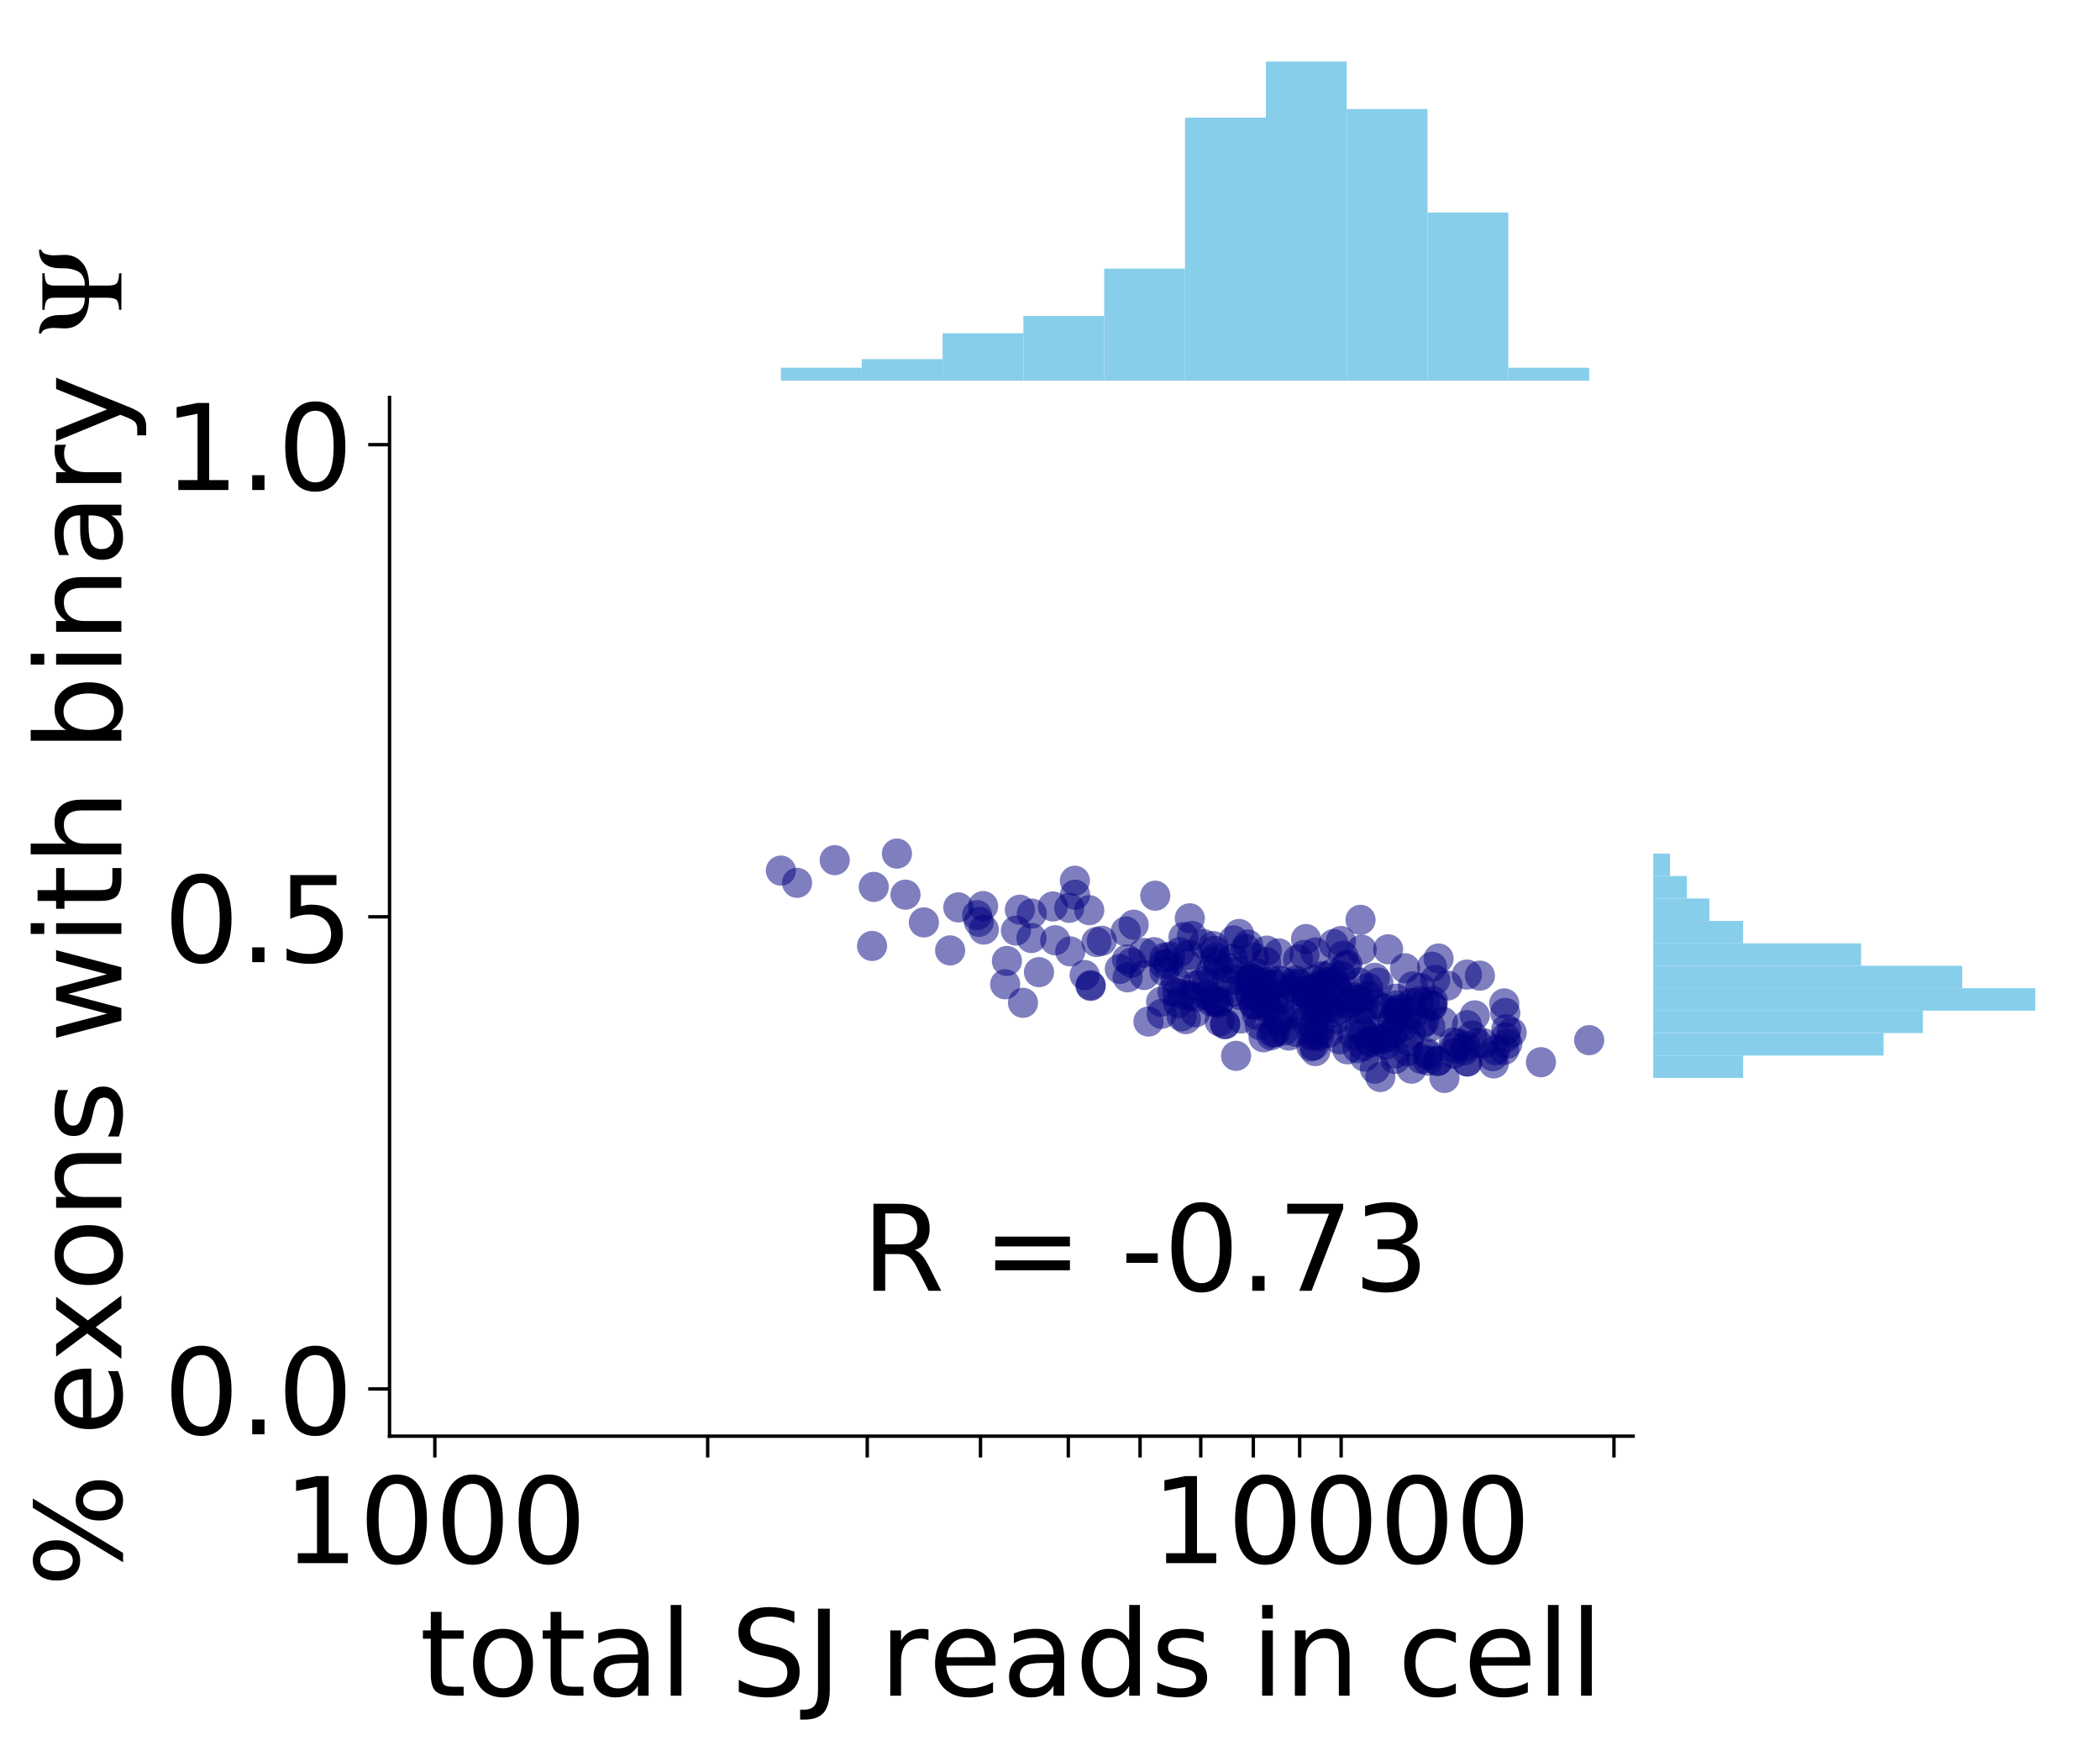 <?xml version="1.0" encoding="utf-8" standalone="no"?>
<!DOCTYPE svg PUBLIC "-//W3C//DTD SVG 1.1//EN"
  "http://www.w3.org/Graphics/SVG/1.1/DTD/svg11.dtd">
<!-- Created with matplotlib (https://matplotlib.org/) -->
<svg height="410.757pt" version="1.1" viewBox="0 0 492.689 410.757" width="492.689pt" xmlns="http://www.w3.org/2000/svg" xmlns:xlink="http://www.w3.org/1999/xlink">
 <defs>
  <style type="text/css">
*{stroke-linecap:butt;stroke-linejoin:round;}
  </style>
 </defs>
 <g id="figure_1">
  <g id="patch_1">
   <path d="M -0 410.757 
L 492.689 410.757 
L 492.689 0 
L -0 0 
z
" style="fill:none;"/>
  </g>
  <g id="axes_1">
   <g id="patch_2">
    <path d="M 91.389 336.86 
L 383.162 336.86 
L 383.162 93.222 
L 91.389 93.222 
z
" style="fill:none;"/>
   </g>
   <g id="PathCollection_1">
    <defs>
     <path d="M 0 3.536 
C 0.938 3.536 1.837 3.163 2.5 2.5 
C 3.163 1.837 3.536 0.938 3.536 0 
C 3.536 -0.938 3.163 -1.837 2.5 -2.5 
C 1.837 -3.163 0.938 -3.536 0 -3.536 
C -0.938 -3.536 -1.837 -3.163 -2.5 -2.5 
C -3.163 -1.837 -3.536 -0.938 -3.536 0 
C -3.536 0.938 -3.163 1.837 -2.5 2.5 
C -1.837 3.163 -0.938 3.536 0 3.536 
z
" id="C0_0_1c82d603b6"/>
    </defs>
    <g clip-path="url(#pe75bd6120b)">
     <use style="fill:#000080;fill-opacity:0.5;" x="235.829" xlink:href="#C0_0_1c82d603b6" y="230.862"/>
    </g>
    <g clip-path="url(#pe75bd6120b)">
     <use style="fill:#000080;fill-opacity:0.5;" x="295.725" xlink:href="#C0_0_1c82d603b6" y="230.752"/>
    </g>
    <g clip-path="url(#pe75bd6120b)">
     <use style="fill:#000080;fill-opacity:0.5;" x="294.928" xlink:href="#C0_0_1c82d603b6" y="238.013"/>
    </g>
    <g clip-path="url(#pe75bd6120b)">
     <use style="fill:#000080;fill-opacity:0.5;" x="350.789" xlink:href="#C0_0_1c82d603b6" y="246.31"/>
    </g>
    <g clip-path="url(#pe75bd6120b)">
     <use style="fill:#000080;fill-opacity:0.5;" x="279.144" xlink:href="#C0_0_1c82d603b6" y="215.393"/>
    </g>
    <g clip-path="url(#pe75bd6120b)">
     <use style="fill:#000080;fill-opacity:0.5;" x="297.398" xlink:href="#C0_0_1c82d603b6" y="236.098"/>
    </g>
    <g clip-path="url(#pe75bd6120b)">
     <use style="fill:#000080;fill-opacity:0.5;" x="325.295" xlink:href="#C0_0_1c82d603b6" y="243.386"/>
    </g>
    <g clip-path="url(#pe75bd6120b)">
     <use style="fill:#000080;fill-opacity:0.5;" x="338.514" xlink:href="#C0_0_1c82d603b6" y="239.651"/>
    </g>
    <g clip-path="url(#pe75bd6120b)">
     <use style="fill:#000080;fill-opacity:0.5;" x="308.235" xlink:href="#C0_0_1c82d603b6" y="245.185"/>
    </g>
    <g clip-path="url(#pe75bd6120b)">
     <use style="fill:#000080;fill-opacity:0.5;" x="313.459" xlink:href="#C0_0_1c82d603b6" y="239.054"/>
    </g>
    <g clip-path="url(#pe75bd6120b)">
     <use style="fill:#000080;fill-opacity:0.5;" x="300.01" xlink:href="#C0_0_1c82d603b6" y="223.617"/>
    </g>
    <g clip-path="url(#pe75bd6120b)">
     <use style="fill:#000080;fill-opacity:0.5;" x="204.602" xlink:href="#C0_0_1c82d603b6" y="221.877"/>
    </g>
    <g clip-path="url(#pe75bd6120b)">
     <use style="fill:#000080;fill-opacity:0.5;" x="294.262" xlink:href="#C0_0_1c82d603b6" y="235.518"/>
    </g>
    <g clip-path="url(#pe75bd6120b)">
     <use style="fill:#000080;fill-opacity:0.5;" x="304.858" xlink:href="#C0_0_1c82d603b6" y="230.766"/>
    </g>
    <g clip-path="url(#pe75bd6120b)">
     <use style="fill:#000080;fill-opacity:0.5;" x="354.665" xlink:href="#C0_0_1c82d603b6" y="242.181"/>
    </g>
    <g clip-path="url(#pe75bd6120b)">
     <use style="fill:#000080;fill-opacity:0.5;" x="274.213" xlink:href="#C0_0_1c82d603b6" y="226.042"/>
    </g>
    <g clip-path="url(#pe75bd6120b)">
     <use style="fill:#000080;fill-opacity:0.5;" x="275.788" xlink:href="#C0_0_1c82d603b6" y="230.007"/>
    </g>
    <g clip-path="url(#pe75bd6120b)">
     <use style="fill:#000080;fill-opacity:0.5;" x="329.124" xlink:href="#C0_0_1c82d603b6" y="240.821"/>
    </g>
    <g clip-path="url(#pe75bd6120b)">
     <use style="fill:#000080;fill-opacity:0.5;" x="276.181" xlink:href="#C0_0_1c82d603b6" y="232.858"/>
    </g>
    <g clip-path="url(#pe75bd6120b)">
     <use style="fill:#000080;fill-opacity:0.5;" x="310.194" xlink:href="#C0_0_1c82d603b6" y="228.929"/>
    </g>
    <g clip-path="url(#pe75bd6120b)">
     <use style="fill:#000080;fill-opacity:0.5;" x="303.909" xlink:href="#C0_0_1c82d603b6" y="230.649"/>
    </g>
    <g clip-path="url(#pe75bd6120b)">
     <use style="fill:#000080;fill-opacity:0.5;" x="361.528" xlink:href="#C0_0_1c82d603b6" y="249.143"/>
    </g>
    <g clip-path="url(#pe75bd6120b)">
     <use style="fill:#000080;fill-opacity:0.5;" x="312.216" xlink:href="#C0_0_1c82d603b6" y="236.446"/>
    </g>
    <g clip-path="url(#pe75bd6120b)">
     <use style="fill:#000080;fill-opacity:0.5;" x="334.937" xlink:href="#C0_0_1c82d603b6" y="247.048"/>
    </g>
    <g clip-path="url(#pe75bd6120b)">
     <use style="fill:#000080;fill-opacity:0.5;" x="316.442" xlink:href="#C0_0_1c82d603b6" y="235.848"/>
    </g>
    <g clip-path="url(#pe75bd6120b)">
     <use style="fill:#000080;fill-opacity:0.5;" x="344.318" xlink:href="#C0_0_1c82d603b6" y="248.985"/>
    </g>
    <g clip-path="url(#pe75bd6120b)">
     <use style="fill:#000080;fill-opacity:0.5;" x="278.272" xlink:href="#C0_0_1c82d603b6" y="225.979"/>
    </g>
    <g clip-path="url(#pe75bd6120b)">
     <use style="fill:#000080;fill-opacity:0.5;" x="327.403" xlink:href="#C0_0_1c82d603b6" y="241.307"/>
    </g>
    <g clip-path="url(#pe75bd6120b)">
     <use style="fill:#000080;fill-opacity:0.5;" x="335.939" xlink:href="#C0_0_1c82d603b6" y="235.806"/>
    </g>
    <g clip-path="url(#pe75bd6120b)">
     <use style="fill:#000080;fill-opacity:0.5;" x="298.273" xlink:href="#C0_0_1c82d603b6" y="242.82"/>
    </g>
    <g clip-path="url(#pe75bd6120b)">
     <use style="fill:#000080;fill-opacity:0.5;" x="292.26" xlink:href="#C0_0_1c82d603b6" y="222.568"/>
    </g>
    <g clip-path="url(#pe75bd6120b)">
     <use style="fill:#000080;fill-opacity:0.5;" x="317.817" xlink:href="#C0_0_1c82d603b6" y="234.421"/>
    </g>
    <g clip-path="url(#pe75bd6120b)">
     <use style="fill:#000080;fill-opacity:0.5;" x="327.306" xlink:href="#C0_0_1c82d603b6" y="248.39"/>
    </g>
    <g clip-path="url(#pe75bd6120b)">
     <use style="fill:#000080;fill-opacity:0.5;" x="327.9" xlink:href="#C0_0_1c82d603b6" y="237.45"/>
    </g>
    <g clip-path="url(#pe75bd6120b)">
     <use style="fill:#000080;fill-opacity:0.5;" x="314.242" xlink:href="#C0_0_1c82d603b6" y="243.779"/>
    </g>
    <g clip-path="url(#pe75bd6120b)">
     <use style="fill:#000080;fill-opacity:0.5;" x="273.177" xlink:href="#C0_0_1c82d603b6" y="227.806"/>
    </g>
    <g clip-path="url(#pe75bd6120b)">
     <use style="fill:#000080;fill-opacity:0.5;" x="307.649" xlink:href="#C0_0_1c82d603b6" y="245.428"/>
    </g>
    <g clip-path="url(#pe75bd6120b)">
     <use style="fill:#000080;fill-opacity:0.5;" x="319.199" xlink:href="#C0_0_1c82d603b6" y="215.756"/>
    </g>
    <g clip-path="url(#pe75bd6120b)">
     <use style="fill:#000080;fill-opacity:0.5;" x="301.193" xlink:href="#C0_0_1c82d603b6" y="230.375"/>
    </g>
    <g clip-path="url(#pe75bd6120b)">
     <use style="fill:#000080;fill-opacity:0.5;" x="319.471" xlink:href="#C0_0_1c82d603b6" y="222.749"/>
    </g>
    <g clip-path="url(#pe75bd6120b)">
     <use style="fill:#000080;fill-opacity:0.5;" x="343.908" xlink:href="#C0_0_1c82d603b6" y="245.422"/>
    </g>
    <g clip-path="url(#pe75bd6120b)">
     <use style="fill:#000080;fill-opacity:0.5;" x="284.647" xlink:href="#C0_0_1c82d603b6" y="221.895"/>
    </g>
    <g clip-path="url(#pe75bd6120b)">
     <use style="fill:#000080;fill-opacity:0.5;" x="279.645" xlink:href="#C0_0_1c82d603b6" y="219.526"/>
    </g>
    <g clip-path="url(#pe75bd6120b)">
     <use style="fill:#000080;fill-opacity:0.5;" x="282.396" xlink:href="#C0_0_1c82d603b6" y="230.108"/>
    </g>
    <g clip-path="url(#pe75bd6120b)">
     <use style="fill:#000080;fill-opacity:0.5;" x="262.725" xlink:href="#C0_0_1c82d603b6" y="227.266"/>
    </g>
    <g clip-path="url(#pe75bd6120b)">
     <use style="fill:#000080;fill-opacity:0.5;" x="290.705" xlink:href="#C0_0_1c82d603b6" y="219.068"/>
    </g>
    <g clip-path="url(#pe75bd6120b)">
     <use style="fill:#000080;fill-opacity:0.5;" x="306.031" xlink:href="#C0_0_1c82d603b6" y="223.96"/>
    </g>
    <g clip-path="url(#pe75bd6120b)">
     <use style="fill:#000080;fill-opacity:0.5;" x="264.124" xlink:href="#C0_0_1c82d603b6" y="218.466"/>
    </g>
    <g clip-path="url(#pe75bd6120b)">
     <use style="fill:#000080;fill-opacity:0.5;" x="287.416" xlink:href="#C0_0_1c82d603b6" y="240.254"/>
    </g>
    <g clip-path="url(#pe75bd6120b)">
     <use style="fill:#000080;fill-opacity:0.5;" x="295.486" xlink:href="#C0_0_1c82d603b6" y="231.91"/>
    </g>
    <g clip-path="url(#pe75bd6120b)">
     <use style="fill:#000080;fill-opacity:0.5;" x="319.847" xlink:href="#C0_0_1c82d603b6" y="245.305"/>
    </g>
    <g clip-path="url(#pe75bd6120b)">
     <use style="fill:#000080;fill-opacity:0.5;" x="312.67" xlink:href="#C0_0_1c82d603b6" y="228.357"/>
    </g>
    <g clip-path="url(#pe75bd6120b)">
     <use style="fill:#000080;fill-opacity:0.5;" x="294.182" xlink:href="#C0_0_1c82d603b6" y="235.7"/>
    </g>
    <g clip-path="url(#pe75bd6120b)">
     <use style="fill:#000080;fill-opacity:0.5;" x="307.21" xlink:href="#C0_0_1c82d603b6" y="232.527"/>
    </g>
    <g clip-path="url(#pe75bd6120b)">
     <use style="fill:#000080;fill-opacity:0.5;" x="341.067" xlink:href="#C0_0_1c82d603b6" y="247.151"/>
    </g>
    <g clip-path="url(#pe75bd6120b)">
     <use style="fill:#000080;fill-opacity:0.5;" x="247.562" xlink:href="#C0_0_1c82d603b6" y="220.544"/>
    </g>
    <g clip-path="url(#pe75bd6120b)">
     <use style="fill:#000080;fill-opacity:0.5;" x="287.627" xlink:href="#C0_0_1c82d603b6" y="230.255"/>
    </g>
    <g clip-path="url(#pe75bd6120b)">
     <use style="fill:#000080;fill-opacity:0.5;" x="289.997" xlink:href="#C0_0_1c82d603b6" y="247.655"/>
    </g>
    <g clip-path="url(#pe75bd6120b)">
     <use style="fill:#000080;fill-opacity:0.5;" x="257.234" xlink:href="#C0_0_1c82d603b6" y="220.953"/>
    </g>
    <g clip-path="url(#pe75bd6120b)">
     <use style="fill:#000080;fill-opacity:0.5;" x="238.353" xlink:href="#C0_0_1c82d603b6" y="218.267"/>
    </g>
    <g clip-path="url(#pe75bd6120b)">
     <use style="fill:#000080;fill-opacity:0.5;" x="333.254" xlink:href="#C0_0_1c82d603b6" y="231.72"/>
    </g>
    <g clip-path="url(#pe75bd6120b)">
     <use style="fill:#000080;fill-opacity:0.5;" x="252.18" xlink:href="#C0_0_1c82d603b6" y="206.582"/>
    </g>
    <g clip-path="url(#pe75bd6120b)">
     <use style="fill:#000080;fill-opacity:0.5;" x="331.647" xlink:href="#C0_0_1c82d603b6" y="238"/>
    </g>
    <g clip-path="url(#pe75bd6120b)">
     <use style="fill:#000080;fill-opacity:0.5;" x="352.919" xlink:href="#C0_0_1c82d603b6" y="235.355"/>
    </g>
    <g clip-path="url(#pe75bd6120b)">
     <use style="fill:#000080;fill-opacity:0.5;" x="285.296" xlink:href="#C0_0_1c82d603b6" y="224.602"/>
    </g>
    <g clip-path="url(#pe75bd6120b)">
     <use style="fill:#000080;fill-opacity:0.5;" x="299.804" xlink:href="#C0_0_1c82d603b6" y="239.267"/>
    </g>
    <g clip-path="url(#pe75bd6120b)">
     <use style="fill:#000080;fill-opacity:0.5;" x="310.378" xlink:href="#C0_0_1c82d603b6" y="231.162"/>
    </g>
    <g clip-path="url(#pe75bd6120b)">
     <use style="fill:#000080;fill-opacity:0.5;" x="269.442" xlink:href="#C0_0_1c82d603b6" y="239.609"/>
    </g>
    <g clip-path="url(#pe75bd6120b)">
     <use style="fill:#000080;fill-opacity:0.5;" x="210.434" xlink:href="#C0_0_1c82d603b6" y="200.217"/>
    </g>
    <g clip-path="url(#pe75bd6120b)">
     <use style="fill:#000080;fill-opacity:0.5;" x="325.665" xlink:href="#C0_0_1c82d603b6" y="222.666"/>
    </g>
    <g clip-path="url(#pe75bd6120b)">
     <use style="fill:#000080;fill-opacity:0.5;" x="294.607" xlink:href="#C0_0_1c82d603b6" y="233.562"/>
    </g>
    <g clip-path="url(#pe75bd6120b)">
     <use style="fill:#000080;fill-opacity:0.5;" x="195.837" xlink:href="#C0_0_1c82d603b6" y="201.752"/>
    </g>
    <g clip-path="url(#pe75bd6120b)">
     <use style="fill:#000080;fill-opacity:0.5;" x="319.838" xlink:href="#C0_0_1c82d603b6" y="242.017"/>
    </g>
    <g clip-path="url(#pe75bd6120b)">
     <use style="fill:#000080;fill-opacity:0.5;" x="337.51" xlink:href="#C0_0_1c82d603b6" y="224.824"/>
    </g>
    <g clip-path="url(#pe75bd6120b)">
     <use style="fill:#000080;fill-opacity:0.5;" x="350.244" xlink:href="#C0_0_1c82d603b6" y="247.731"/>
    </g>
    <g clip-path="url(#pe75bd6120b)">
     <use style="fill:#000080;fill-opacity:0.5;" x="339.598" xlink:href="#C0_0_1c82d603b6" y="231.162"/>
    </g>
    <g clip-path="url(#pe75bd6120b)">
     <use style="fill:#000080;fill-opacity:0.5;" x="216.75" xlink:href="#C0_0_1c82d603b6" y="216.354"/>
    </g>
    <g clip-path="url(#pe75bd6120b)">
     <use style="fill:#000080;fill-opacity:0.5;" x="183.21" xlink:href="#C0_0_1c82d603b6" y="204.202"/>
    </g>
    <g clip-path="url(#pe75bd6120b)">
     <use style="fill:#000080;fill-opacity:0.5;" x="336.064" xlink:href="#C0_0_1c82d603b6" y="235.975"/>
    </g>
    <g clip-path="url(#pe75bd6120b)">
     <use style="fill:#000080;fill-opacity:0.5;" x="308.096" xlink:href="#C0_0_1c82d603b6" y="229.969"/>
    </g>
    <g clip-path="url(#pe75bd6120b)">
     <use style="fill:#000080;fill-opacity:0.5;" x="273.105" xlink:href="#C0_0_1c82d603b6" y="226.151"/>
    </g>
    <g clip-path="url(#pe75bd6120b)">
     <use style="fill:#000080;fill-opacity:0.5;" x="333.457" xlink:href="#C0_0_1c82d603b6" y="248.365"/>
    </g>
    <g clip-path="url(#pe75bd6120b)">
     <use style="fill:#000080;fill-opacity:0.5;" x="321.233" xlink:href="#C0_0_1c82d603b6" y="244.116"/>
    </g>
    <g clip-path="url(#pe75bd6120b)">
     <use style="fill:#000080;fill-opacity:0.5;" x="275.082" xlink:href="#C0_0_1c82d603b6" y="232.608"/>
    </g>
    <g clip-path="url(#pe75bd6120b)">
     <use style="fill:#000080;fill-opacity:0.5;" x="287.441" xlink:href="#C0_0_1c82d603b6" y="240.134"/>
    </g>
    <g clip-path="url(#pe75bd6120b)">
     <use style="fill:#000080;fill-opacity:0.5;" x="331.462" xlink:href="#C0_0_1c82d603b6" y="231.347"/>
    </g>
    <g clip-path="url(#pe75bd6120b)">
     <use style="fill:#000080;fill-opacity:0.5;" x="187.002" xlink:href="#C0_0_1c82d603b6" y="207.068"/>
    </g>
    <g clip-path="url(#pe75bd6120b)">
     <use style="fill:#000080;fill-opacity:0.5;" x="239.277" xlink:href="#C0_0_1c82d603b6" y="213.376"/>
    </g>
    <g clip-path="url(#pe75bd6120b)">
     <use style="fill:#000080;fill-opacity:0.5;" x="296.918" xlink:href="#C0_0_1c82d603b6" y="234.268"/>
    </g>
    <g clip-path="url(#pe75bd6120b)">
     <use style="fill:#000080;fill-opacity:0.5;" x="304.002" xlink:href="#C0_0_1c82d603b6" y="242.017"/>
    </g>
    <g clip-path="url(#pe75bd6120b)">
     <use style="fill:#000080;fill-opacity:0.5;" x="326.692" xlink:href="#C0_0_1c82d603b6" y="242.307"/>
    </g>
    <g clip-path="url(#pe75bd6120b)">
     <use style="fill:#000080;fill-opacity:0.5;" x="308.186" xlink:href="#C0_0_1c82d603b6" y="240.706"/>
    </g>
    <g clip-path="url(#pe75bd6120b)">
     <use style="fill:#000080;fill-opacity:0.5;" x="321.499" xlink:href="#C0_0_1c82d603b6" y="244.505"/>
    </g>
    <g clip-path="url(#pe75bd6120b)">
     <use style="fill:#000080;fill-opacity:0.5;" x="311.608" xlink:href="#C0_0_1c82d603b6" y="242.307"/>
    </g>
    <g clip-path="url(#pe75bd6120b)">
     <use style="fill:#000080;fill-opacity:0.5;" x="236.24" xlink:href="#C0_0_1c82d603b6" y="225.399"/>
    </g>
    <g clip-path="url(#pe75bd6120b)">
     <use style="fill:#000080;fill-opacity:0.5;" x="247.026" xlink:href="#C0_0_1c82d603b6" y="212.616"/>
    </g>
    <g clip-path="url(#pe75bd6120b)">
     <use style="fill:#000080;fill-opacity:0.5;" x="278.231" xlink:href="#C0_0_1c82d603b6" y="239.054"/>
    </g>
    <g clip-path="url(#pe75bd6120b)">
     <use style="fill:#000080;fill-opacity:0.5;" x="322.31" xlink:href="#C0_0_1c82d603b6" y="243.219"/>
    </g>
    <g clip-path="url(#pe75bd6120b)">
     <use style="fill:#000080;fill-opacity:0.5;" x="297.053" xlink:href="#C0_0_1c82d603b6" y="225.67"/>
    </g>
    <g clip-path="url(#pe75bd6120b)">
     <use style="fill:#000080;fill-opacity:0.5;" x="285.802" xlink:href="#C0_0_1c82d603b6" y="226.286"/>
    </g>
    <g clip-path="url(#pe75bd6120b)">
     <use style="fill:#000080;fill-opacity:0.5;" x="230.657" xlink:href="#C0_0_1c82d603b6" y="212.524"/>
    </g>
    <g clip-path="url(#pe75bd6120b)">
     <use style="fill:#000080;fill-opacity:0.5;" x="309.591" xlink:href="#C0_0_1c82d603b6" y="237.327"/>
    </g>
    <g clip-path="url(#pe75bd6120b)">
     <use style="fill:#000080;fill-opacity:0.5;" x="280.491" xlink:href="#C0_0_1c82d603b6" y="237.458"/>
    </g>
    <g clip-path="url(#pe75bd6120b)">
     <use style="fill:#000080;fill-opacity:0.5;" x="314.686" xlink:href="#C0_0_1c82d603b6" y="228.929"/>
    </g>
    <g clip-path="url(#pe75bd6120b)">
     <use style="fill:#000080;fill-opacity:0.5;" x="352.912" xlink:href="#C0_0_1c82d603b6" y="246.26"/>
    </g>
    <g clip-path="url(#pe75bd6120b)">
     <use style="fill:#000080;fill-opacity:0.5;" x="313.178" xlink:href="#C0_0_1c82d603b6" y="230.663"/>
    </g>
    <g clip-path="url(#pe75bd6120b)">
     <use style="fill:#000080;fill-opacity:0.5;" x="313.954" xlink:href="#C0_0_1c82d603b6" y="232.799"/>
    </g>
    <g clip-path="url(#pe75bd6120b)">
     <use style="fill:#000080;fill-opacity:0.5;" x="289.924" xlink:href="#C0_0_1c82d603b6" y="229.784"/>
    </g>
    <g clip-path="url(#pe75bd6120b)">
     <use style="fill:#000080;fill-opacity:0.5;" x="294.274" xlink:href="#C0_0_1c82d603b6" y="224.612"/>
    </g>
    <g clip-path="url(#pe75bd6120b)">
     <use style="fill:#000080;fill-opacity:0.5;" x="278.954" xlink:href="#C0_0_1c82d603b6" y="223.943"/>
    </g>
    <g clip-path="url(#pe75bd6120b)">
     <use style="fill:#000080;fill-opacity:0.5;" x="296.447" xlink:href="#C0_0_1c82d603b6" y="243.309"/>
    </g>
    <g clip-path="url(#pe75bd6120b)">
     <use style="fill:#000080;fill-opacity:0.5;" x="274.57" xlink:href="#C0_0_1c82d603b6" y="224.356"/>
    </g>
    <g clip-path="url(#pe75bd6120b)">
     <use style="fill:#000080;fill-opacity:0.5;" x="334.966" xlink:href="#C0_0_1c82d603b6" y="247.469"/>
    </g>
    <g clip-path="url(#pe75bd6120b)">
     <use style="fill:#000080;fill-opacity:0.5;" x="293.418" xlink:href="#C0_0_1c82d603b6" y="229.424"/>
    </g>
    <g clip-path="url(#pe75bd6120b)">
     <use style="fill:#000080;fill-opacity:0.5;" x="306.214" xlink:href="#C0_0_1c82d603b6" y="239.431"/>
    </g>
    <g clip-path="url(#pe75bd6120b)">
     <use style="fill:#000080;fill-opacity:0.5;" x="293.185" xlink:href="#C0_0_1c82d603b6" y="233.618"/>
    </g>
    <g clip-path="url(#pe75bd6120b)">
     <use style="fill:#000080;fill-opacity:0.5;" x="315.778" xlink:href="#C0_0_1c82d603b6" y="226.649"/>
    </g>
    <g clip-path="url(#pe75bd6120b)">
     <use style="fill:#000080;fill-opacity:0.5;" x="296.526" xlink:href="#C0_0_1c82d603b6" y="230.411"/>
    </g>
    <g clip-path="url(#pe75bd6120b)">
     <use style="fill:#000080;fill-opacity:0.5;" x="255.883" xlink:href="#C0_0_1c82d603b6" y="231.085"/>
    </g>
    <g clip-path="url(#pe75bd6120b)">
     <use style="fill:#000080;fill-opacity:0.5;" x="300.453" xlink:href="#C0_0_1c82d603b6" y="236.789"/>
    </g>
    <g clip-path="url(#pe75bd6120b)">
     <use style="fill:#000080;fill-opacity:0.5;" x="315.146" xlink:href="#C0_0_1c82d603b6" y="224.153"/>
    </g>
    <g clip-path="url(#pe75bd6120b)">
     <use style="fill:#000080;fill-opacity:0.5;" x="293.939" xlink:href="#C0_0_1c82d603b6" y="231.347"/>
    </g>
    <g clip-path="url(#pe75bd6120b)">
     <use style="fill:#000080;fill-opacity:0.5;" x="306.618" xlink:href="#C0_0_1c82d603b6" y="233.332"/>
    </g>
    <g clip-path="url(#pe75bd6120b)">
     <use style="fill:#000080;fill-opacity:0.5;" x="309.533" xlink:href="#C0_0_1c82d603b6" y="241.594"/>
    </g>
    <g clip-path="url(#pe75bd6120b)">
     <use style="fill:#000080;fill-opacity:0.5;" x="342.108" xlink:href="#C0_0_1c82d603b6" y="244.818"/>
    </g>
    <g clip-path="url(#pe75bd6120b)">
     <use style="fill:#000080;fill-opacity:0.5;" x="283.139" xlink:href="#C0_0_1c82d603b6" y="233.385"/>
    </g>
    <g clip-path="url(#pe75bd6120b)">
     <use style="fill:#000080;fill-opacity:0.5;" x="314.594" xlink:href="#C0_0_1c82d603b6" y="220.72"/>
    </g>
    <g clip-path="url(#pe75bd6120b)">
     <use style="fill:#000080;fill-opacity:0.5;" x="304.374" xlink:href="#C0_0_1c82d603b6" y="232.454"/>
    </g>
    <g clip-path="url(#pe75bd6120b)">
     <use style="fill:#000080;fill-opacity:0.5;" x="323.836" xlink:href="#C0_0_1c82d603b6" y="252.621"/>
    </g>
    <g clip-path="url(#pe75bd6120b)">
     <use style="fill:#000080;fill-opacity:0.5;" x="308.502" xlink:href="#C0_0_1c82d603b6" y="242.635"/>
    </g>
    <g clip-path="url(#pe75bd6120b)">
     <use style="fill:#000080;fill-opacity:0.5;" x="353.217" xlink:href="#C0_0_1c82d603b6" y="243.371"/>
    </g>
    <g clip-path="url(#pe75bd6120b)">
     <use style="fill:#000080;fill-opacity:0.5;" x="284.94" xlink:href="#C0_0_1c82d603b6" y="223.003"/>
    </g>
    <g clip-path="url(#pe75bd6120b)">
     <use style="fill:#000080;fill-opacity:0.5;" x="304.55" xlink:href="#C0_0_1c82d603b6" y="225.048"/>
    </g>
    <g clip-path="url(#pe75bd6120b)">
     <use style="fill:#000080;fill-opacity:0.5;" x="321.035" xlink:href="#C0_0_1c82d603b6" y="231.738"/>
    </g>
    <g clip-path="url(#pe75bd6120b)">
     <use style="fill:#000080;fill-opacity:0.5;" x="336.714" xlink:href="#C0_0_1c82d603b6" y="229.85"/>
    </g>
    <g clip-path="url(#pe75bd6120b)">
     <use style="fill:#000080;fill-opacity:0.5;" x="318.784" xlink:href="#C0_0_1c82d603b6" y="230.452"/>
    </g>
    <g clip-path="url(#pe75bd6120b)">
     <use style="fill:#000080;fill-opacity:0.5;" x="254.476" xlink:href="#C0_0_1c82d603b6" y="228.704"/>
    </g>
    <g clip-path="url(#pe75bd6120b)">
     <use style="fill:#000080;fill-opacity:0.5;" x="353.636" xlink:href="#C0_0_1c82d603b6" y="244.804"/>
    </g>
    <g clip-path="url(#pe75bd6120b)">
     <use style="fill:#000080;fill-opacity:0.5;" x="336.188" xlink:href="#C0_0_1c82d603b6" y="234.817"/>
    </g>
    <g clip-path="url(#pe75bd6120b)">
     <use style="fill:#000080;fill-opacity:0.5;" x="308.699" xlink:href="#C0_0_1c82d603b6" y="237.19"/>
    </g>
    <g clip-path="url(#pe75bd6120b)">
     <use style="fill:#000080;fill-opacity:0.5;" x="302.382" xlink:href="#C0_0_1c82d603b6" y="242.897"/>
    </g>
    <g clip-path="url(#pe75bd6120b)">
     <use style="fill:#000080;fill-opacity:0.5;" x="306.547" xlink:href="#C0_0_1c82d603b6" y="237.613"/>
    </g>
    <g clip-path="url(#pe75bd6120b)">
     <use style="fill:#000080;fill-opacity:0.5;" x="296.84" xlink:href="#C0_0_1c82d603b6" y="234.256"/>
    </g>
    <g clip-path="url(#pe75bd6120b)">
     <use style="fill:#000080;fill-opacity:0.5;" x="272.524" xlink:href="#C0_0_1c82d603b6" y="237.807"/>
    </g>
    <g clip-path="url(#pe75bd6120b)">
     <use style="fill:#000080;fill-opacity:0.5;" x="346.508" xlink:href="#C0_0_1c82d603b6" y="244.677"/>
    </g>
    <g clip-path="url(#pe75bd6120b)">
     <use style="fill:#000080;fill-opacity:0.5;" x="331.223" xlink:href="#C0_0_1c82d603b6" y="235.245"/>
    </g>
    <g clip-path="url(#pe75bd6120b)">
     <use style="fill:#000080;fill-opacity:0.5;" x="334.125" xlink:href="#C0_0_1c82d603b6" y="239.69"/>
    </g>
    <g clip-path="url(#pe75bd6120b)">
     <use style="fill:#000080;fill-opacity:0.5;" x="289.222" xlink:href="#C0_0_1c82d603b6" y="224.863"/>
    </g>
    <g clip-path="url(#pe75bd6120b)">
     <use style="fill:#000080;fill-opacity:0.5;" x="313.028" xlink:href="#C0_0_1c82d603b6" y="237.439"/>
    </g>
    <g clip-path="url(#pe75bd6120b)">
     <use style="fill:#000080;fill-opacity:0.5;" x="284.953" xlink:href="#C0_0_1c82d603b6" y="225.489"/>
    </g>
    <g clip-path="url(#pe75bd6120b)">
     <use style="fill:#000080;fill-opacity:0.5;" x="291.195" xlink:href="#C0_0_1c82d603b6" y="238.882"/>
    </g>
    <g clip-path="url(#pe75bd6120b)">
     <use style="fill:#000080;fill-opacity:0.5;" x="276.753" xlink:href="#C0_0_1c82d603b6" y="223.328"/>
    </g>
    <g clip-path="url(#pe75bd6120b)">
     <use style="fill:#000080;fill-opacity:0.5;" x="319.794" xlink:href="#C0_0_1c82d603b6" y="236.789"/>
    </g>
    <g clip-path="url(#pe75bd6120b)">
     <use style="fill:#000080;fill-opacity:0.5;" x="308.027" xlink:href="#C0_0_1c82d603b6" y="231.859"/>
    </g>
    <g clip-path="url(#pe75bd6120b)">
     <use style="fill:#000080;fill-opacity:0.5;" x="255.551" xlink:href="#C0_0_1c82d603b6" y="213.481"/>
    </g>
    <g clip-path="url(#pe75bd6120b)">
     <use style="fill:#000080;fill-opacity:0.5;" x="289.27" xlink:href="#C0_0_1c82d603b6" y="232.564"/>
    </g>
    <g clip-path="url(#pe75bd6120b)">
     <use style="fill:#000080;fill-opacity:0.5;" x="298.218" xlink:href="#C0_0_1c82d603b6" y="230.108"/>
    </g>
    <g clip-path="url(#pe75bd6120b)">
     <use style="fill:#000080;fill-opacity:0.5;" x="283.074" xlink:href="#C0_0_1c82d603b6" y="230.76"/>
    </g>
    <g clip-path="url(#pe75bd6120b)">
     <use style="fill:#000080;fill-opacity:0.5;" x="303.981" xlink:href="#C0_0_1c82d603b6" y="229.949"/>
    </g>
    <g clip-path="url(#pe75bd6120b)">
     <use style="fill:#000080;fill-opacity:0.5;" x="314.01" xlink:href="#C0_0_1c82d603b6" y="236.782"/>
    </g>
    <g clip-path="url(#pe75bd6120b)">
     <use style="fill:#000080;fill-opacity:0.5;" x="325.197" xlink:href="#C0_0_1c82d603b6" y="244.991"/>
    </g>
    <g clip-path="url(#pe75bd6120b)">
     <use style="fill:#000080;fill-opacity:0.5;" x="308.601" xlink:href="#C0_0_1c82d603b6" y="246.537"/>
    </g>
    <g clip-path="url(#pe75bd6120b)">
     <use style="fill:#000080;fill-opacity:0.5;" x="326.757" xlink:href="#C0_0_1c82d603b6" y="238.927"/>
    </g>
    <g clip-path="url(#pe75bd6120b)">
     <use style="fill:#000080;fill-opacity:0.5;" x="344.211" xlink:href="#C0_0_1c82d603b6" y="248.979"/>
    </g>
    <g clip-path="url(#pe75bd6120b)">
     <use style="fill:#000080;fill-opacity:0.5;" x="309.425" xlink:href="#C0_0_1c82d603b6" y="242.986"/>
    </g>
    <g clip-path="url(#pe75bd6120b)">
     <use style="fill:#000080;fill-opacity:0.5;" x="304.447" xlink:href="#C0_0_1c82d603b6" y="237.442"/>
    </g>
    <g clip-path="url(#pe75bd6120b)">
     <use style="fill:#000080;fill-opacity:0.5;" x="297.22" xlink:href="#C0_0_1c82d603b6" y="222.976"/>
    </g>
    <g clip-path="url(#pe75bd6120b)">
     <use style="fill:#000080;fill-opacity:0.5;" x="322.548" xlink:href="#C0_0_1c82d603b6" y="229.344"/>
    </g>
    <g clip-path="url(#pe75bd6120b)">
     <use style="fill:#000080;fill-opacity:0.5;" x="250.863" xlink:href="#C0_0_1c82d603b6" y="212.936"/>
    </g>
    <g clip-path="url(#pe75bd6120b)">
     <use style="fill:#000080;fill-opacity:0.5;" x="229.665" xlink:href="#C0_0_1c82d603b6" y="216.215"/>
    </g>
    <g clip-path="url(#pe75bd6120b)">
     <use style="fill:#000080;fill-opacity:0.5;" x="286.105" xlink:href="#C0_0_1c82d603b6" y="234.829"/>
    </g>
    <g clip-path="url(#pe75bd6120b)">
     <use style="fill:#000080;fill-opacity:0.5;" x="324.535" xlink:href="#C0_0_1c82d603b6" y="236.498"/>
    </g>
    <g clip-path="url(#pe75bd6120b)">
     <use style="fill:#000080;fill-opacity:0.5;" x="318.97" xlink:href="#C0_0_1c82d603b6" y="241.099"/>
    </g>
    <g clip-path="url(#pe75bd6120b)">
     <use style="fill:#000080;fill-opacity:0.5;" x="309.806" xlink:href="#C0_0_1c82d603b6" y="236.77"/>
    </g>
    <g clip-path="url(#pe75bd6120b)">
     <use style="fill:#000080;fill-opacity:0.5;" x="337.33" xlink:href="#C0_0_1c82d603b6" y="248.861"/>
    </g>
    <g clip-path="url(#pe75bd6120b)">
     <use style="fill:#000080;fill-opacity:0.5;" x="276.405" xlink:href="#C0_0_1c82d603b6" y="235.27"/>
    </g>
    <g clip-path="url(#pe75bd6120b)">
     <use style="fill:#000080;fill-opacity:0.5;" x="372.845" xlink:href="#C0_0_1c82d603b6" y="243.974"/>
    </g>
    <g clip-path="url(#pe75bd6120b)">
     <use style="fill:#000080;fill-opacity:0.5;" x="312.887" xlink:href="#C0_0_1c82d603b6" y="221.43"/>
    </g>
    <g clip-path="url(#pe75bd6120b)">
     <use style="fill:#000080;fill-opacity:0.5;" x="312.122" xlink:href="#C0_0_1c82d603b6" y="230.316"/>
    </g>
    <g clip-path="url(#pe75bd6120b)">
     <use style="fill:#000080;fill-opacity:0.5;" x="293.569" xlink:href="#C0_0_1c82d603b6" y="229.456"/>
    </g>
    <g clip-path="url(#pe75bd6120b)">
     <use style="fill:#000080;fill-opacity:0.5;" x="320.012" xlink:href="#C0_0_1c82d603b6" y="239.804"/>
    </g>
    <g clip-path="url(#pe75bd6120b)">
     <use style="fill:#000080;fill-opacity:0.5;" x="335.969" xlink:href="#C0_0_1c82d603b6" y="226.758"/>
    </g>
    <g clip-path="url(#pe75bd6120b)">
     <use style="fill:#000080;fill-opacity:0.5;" x="328.259" xlink:href="#C0_0_1c82d603b6" y="236.633"/>
    </g>
    <g clip-path="url(#pe75bd6120b)">
     <use style="fill:#000080;fill-opacity:0.5;" x="230.817" xlink:href="#C0_0_1c82d603b6" y="218.034"/>
    </g>
    <g clip-path="url(#pe75bd6120b)">
     <use style="fill:#000080;fill-opacity:0.5;" x="277.433" xlink:href="#C0_0_1c82d603b6" y="233.246"/>
    </g>
    <g clip-path="url(#pe75bd6120b)">
     <use style="fill:#000080;fill-opacity:0.5;" x="353.156" xlink:href="#C0_0_1c82d603b6" y="237.582"/>
    </g>
    <g clip-path="url(#pe75bd6120b)">
     <use style="fill:#000080;fill-opacity:0.5;" x="310.388" xlink:href="#C0_0_1c82d603b6" y="235.177"/>
    </g>
    <g clip-path="url(#pe75bd6120b)">
     <use style="fill:#000080;fill-opacity:0.5;" x="307.729" xlink:href="#C0_0_1c82d603b6" y="232.208"/>
    </g>
    <g clip-path="url(#pe75bd6120b)">
     <use style="fill:#000080;fill-opacity:0.5;" x="306.224" xlink:href="#C0_0_1c82d603b6" y="233.037"/>
    </g>
    <g clip-path="url(#pe75bd6120b)">
     <use style="fill:#000080;fill-opacity:0.5;" x="294.905" xlink:href="#C0_0_1c82d603b6" y="228.359"/>
    </g>
    <g clip-path="url(#pe75bd6120b)">
     <use style="fill:#000080;fill-opacity:0.5;" x="229.247" xlink:href="#C0_0_1c82d603b6" y="214.655"/>
    </g>
    <g clip-path="url(#pe75bd6120b)">
     <use style="fill:#000080;fill-opacity:0.5;" x="347.205" xlink:href="#C0_0_1c82d603b6" y="228.842"/>
    </g>
    <g clip-path="url(#pe75bd6120b)">
     <use style="fill:#000080;fill-opacity:0.5;" x="327.916" xlink:href="#C0_0_1c82d603b6" y="237.594"/>
    </g>
    <g clip-path="url(#pe75bd6120b)">
     <use style="fill:#000080;fill-opacity:0.5;" x="271.04" xlink:href="#C0_0_1c82d603b6" y="210.094"/>
    </g>
    <g clip-path="url(#pe75bd6120b)">
     <use style="fill:#000080;fill-opacity:0.5;" x="345.41" xlink:href="#C0_0_1c82d603b6" y="242.886"/>
    </g>
    <g clip-path="url(#pe75bd6120b)">
     <use style="fill:#000080;fill-opacity:0.5;" x="243.761" xlink:href="#C0_0_1c82d603b6" y="228.025"/>
    </g>
    <g clip-path="url(#pe75bd6120b)">
     <use style="fill:#000080;fill-opacity:0.5;" x="307.56" xlink:href="#C0_0_1c82d603b6" y="235.896"/>
    </g>
    <g clip-path="url(#pe75bd6120b)">
     <use style="fill:#000080;fill-opacity:0.5;" x="264.554" xlink:href="#C0_0_1c82d603b6" y="229.239"/>
    </g>
    <g clip-path="url(#pe75bd6120b)">
     <use style="fill:#000080;fill-opacity:0.5;" x="327.515" xlink:href="#C0_0_1c82d603b6" y="234.256"/>
    </g>
    <g clip-path="url(#pe75bd6120b)">
     <use style="fill:#000080;fill-opacity:0.5;" x="350.451" xlink:href="#C0_0_1c82d603b6" y="249.432"/>
    </g>
    <g clip-path="url(#pe75bd6120b)">
     <use style="fill:#000080;fill-opacity:0.5;" x="292.812" xlink:href="#C0_0_1c82d603b6" y="221.556"/>
    </g>
    <g clip-path="url(#pe75bd6120b)">
     <use style="fill:#000080;fill-opacity:0.5;" x="264.411" xlink:href="#C0_0_1c82d603b6" y="225.042"/>
    </g>
    <g clip-path="url(#pe75bd6120b)">
     <use style="fill:#000080;fill-opacity:0.5;" x="337.286" xlink:href="#C0_0_1c82d603b6" y="248.805"/>
    </g>
    <g clip-path="url(#pe75bd6120b)">
     <use style="fill:#000080;fill-opacity:0.5;" x="298.681" xlink:href="#C0_0_1c82d603b6" y="242.205"/>
    </g>
    <g clip-path="url(#pe75bd6120b)">
     <use style="fill:#000080;fill-opacity:0.5;" x="293.127" xlink:href="#C0_0_1c82d603b6" y="232.564"/>
    </g>
    <g clip-path="url(#pe75bd6120b)">
     <use style="fill:#000080;fill-opacity:0.5;" x="318.952" xlink:href="#C0_0_1c82d603b6" y="234.547"/>
    </g>
    <g clip-path="url(#pe75bd6120b)">
     <use style="fill:#000080;fill-opacity:0.5;" x="323.114" xlink:href="#C0_0_1c82d603b6" y="243.653"/>
    </g>
    <g clip-path="url(#pe75bd6120b)">
     <use style="fill:#000080;fill-opacity:0.5;" x="268.275" xlink:href="#C0_0_1c82d603b6" y="223.503"/>
    </g>
    <g clip-path="url(#pe75bd6120b)">
     <use style="fill:#000080;fill-opacity:0.5;" x="298.933" xlink:href="#C0_0_1c82d603b6" y="233.445"/>
    </g>
    <g clip-path="url(#pe75bd6120b)">
     <use style="fill:#000080;fill-opacity:0.5;" x="242.074" xlink:href="#C0_0_1c82d603b6" y="214.288"/>
    </g>
    <g clip-path="url(#pe75bd6120b)">
     <use style="fill:#000080;fill-opacity:0.5;" x="318.493" xlink:href="#C0_0_1c82d603b6" y="245.86"/>
    </g>
    <g clip-path="url(#pe75bd6120b)">
     <use style="fill:#000080;fill-opacity:0.5;" x="330.456" xlink:href="#C0_0_1c82d603b6" y="244.184"/>
    </g>
    <g clip-path="url(#pe75bd6120b)">
     <use style="fill:#000080;fill-opacity:0.5;" x="279.063" xlink:href="#C0_0_1c82d603b6" y="233.499"/>
    </g>
    <g clip-path="url(#pe75bd6120b)">
     <use style="fill:#000080;fill-opacity:0.5;" x="320.143" xlink:href="#C0_0_1c82d603b6" y="247.831"/>
    </g>
    <g clip-path="url(#pe75bd6120b)">
     <use style="fill:#000080;fill-opacity:0.5;" x="241.993" xlink:href="#C0_0_1c82d603b6" y="220.011"/>
    </g>
    <g clip-path="url(#pe75bd6120b)">
     <use style="fill:#000080;fill-opacity:0.5;" x="321" xlink:href="#C0_0_1c82d603b6" y="233.499"/>
    </g>
    <g clip-path="url(#pe75bd6120b)">
     <use style="fill:#000080;fill-opacity:0.5;" x="324.028" xlink:href="#C0_0_1c82d603b6" y="243.874"/>
    </g>
    <g clip-path="url(#pe75bd6120b)">
     <use style="fill:#000080;fill-opacity:0.5;" x="341.192" xlink:href="#C0_0_1c82d603b6" y="245.86"/>
    </g>
    <g clip-path="url(#pe75bd6120b)">
     <use style="fill:#000080;fill-opacity:0.5;" x="307.858" xlink:href="#C0_0_1c82d603b6" y="242.986"/>
    </g>
    <g clip-path="url(#pe75bd6120b)">
     <use style="fill:#000080;fill-opacity:0.5;" x="270.788" xlink:href="#C0_0_1c82d603b6" y="223.328"/>
    </g>
    <g clip-path="url(#pe75bd6120b)">
     <use style="fill:#000080;fill-opacity:0.5;" x="277.225" xlink:href="#C0_0_1c82d603b6" y="238.395"/>
    </g>
    <g clip-path="url(#pe75bd6120b)">
     <use style="fill:#000080;fill-opacity:0.5;" x="286.143" xlink:href="#C0_0_1c82d603b6" y="239.573"/>
    </g>
    <g clip-path="url(#pe75bd6120b)">
     <use style="fill:#000080;fill-opacity:0.5;" x="296.862" xlink:href="#C0_0_1c82d603b6" y="236.365"/>
    </g>
    <g clip-path="url(#pe75bd6120b)">
     <use style="fill:#000080;fill-opacity:0.5;" x="288.243" xlink:href="#C0_0_1c82d603b6" y="227.102"/>
    </g>
    <g clip-path="url(#pe75bd6120b)">
     <use style="fill:#000080;fill-opacity:0.5;" x="345.997" xlink:href="#C0_0_1c82d603b6" y="238.156"/>
    </g>
    <g clip-path="url(#pe75bd6120b)">
     <use style="fill:#000080;fill-opacity:0.5;" x="323.383" xlink:href="#C0_0_1c82d603b6" y="230.47"/>
    </g>
    <g clip-path="url(#pe75bd6120b)">
     <use style="fill:#000080;fill-opacity:0.5;" x="300.41" xlink:href="#C0_0_1c82d603b6" y="230.007"/>
    </g>
    <g clip-path="url(#pe75bd6120b)">
     <use style="fill:#000080;fill-opacity:0.5;" x="311.493" xlink:href="#C0_0_1c82d603b6" y="236.028"/>
    </g>
    <g clip-path="url(#pe75bd6120b)">
     <use style="fill:#000080;fill-opacity:0.5;" x="282.383" xlink:href="#C0_0_1c82d603b6" y="221.43"/>
    </g>
    <g clip-path="url(#pe75bd6120b)">
     <use style="fill:#000080;fill-opacity:0.5;" x="331.154" xlink:href="#C0_0_1c82d603b6" y="250.661"/>
    </g>
    <g clip-path="url(#pe75bd6120b)">
     <use style="fill:#000080;fill-opacity:0.5;" x="285.727" xlink:href="#C0_0_1c82d603b6" y="235.24"/>
    </g>
    <g clip-path="url(#pe75bd6120b)">
     <use style="fill:#000080;fill-opacity:0.5;" x="299.25" xlink:href="#C0_0_1c82d603b6" y="242.096"/>
    </g>
    <g clip-path="url(#pe75bd6120b)">
     <use style="fill:#000080;fill-opacity:0.5;" x="204.996" xlink:href="#C0_0_1c82d603b6" y="208.022"/>
    </g>
    <g clip-path="url(#pe75bd6120b)">
     <use style="fill:#000080;fill-opacity:0.5;" x="317.307" xlink:href="#C0_0_1c82d603b6" y="242.56"/>
    </g>
    <g clip-path="url(#pe75bd6120b)">
     <use style="fill:#000080;fill-opacity:0.5;" x="301.075" xlink:href="#C0_0_1c82d603b6" y="238.772"/>
    </g>
    <g clip-path="url(#pe75bd6120b)">
     <use style="fill:#000080;fill-opacity:0.5;" x="298.67" xlink:href="#C0_0_1c82d603b6" y="235.993"/>
    </g>
    <g clip-path="url(#pe75bd6120b)">
     <use style="fill:#000080;fill-opacity:0.5;" x="327.571" xlink:href="#C0_0_1c82d603b6" y="235.827"/>
    </g>
    <g clip-path="url(#pe75bd6120b)">
     <use style="fill:#000080;fill-opacity:0.5;" x="330.968" xlink:href="#C0_0_1c82d603b6" y="242.485"/>
    </g>
    <g clip-path="url(#pe75bd6120b)">
     <use style="fill:#000080;fill-opacity:0.5;" x="329.643" xlink:href="#C0_0_1c82d603b6" y="227.109"/>
    </g>
    <g clip-path="url(#pe75bd6120b)">
     <use style="fill:#000080;fill-opacity:0.5;" x="316.142" xlink:href="#C0_0_1c82d603b6" y="226.265"/>
    </g>
    <g clip-path="url(#pe75bd6120b)">
     <use style="fill:#000080;fill-opacity:0.5;" x="280.531" xlink:href="#C0_0_1c82d603b6" y="233.818"/>
    </g>
    <g clip-path="url(#pe75bd6120b)">
     <use style="fill:#000080;fill-opacity:0.5;" x="222.911" xlink:href="#C0_0_1c82d603b6" y="222.925"/>
    </g>
    <g clip-path="url(#pe75bd6120b)">
     <use style="fill:#000080;fill-opacity:0.5;" x="335.565" xlink:href="#C0_0_1c82d603b6" y="240.782"/>
    </g>
    <g clip-path="url(#pe75bd6120b)">
     <use style="fill:#000080;fill-opacity:0.5;" x="322.565" xlink:href="#C0_0_1c82d603b6" y="250.672"/>
    </g>
    <g clip-path="url(#pe75bd6120b)">
     <use style="fill:#000080;fill-opacity:0.5;" x="224.836" xlink:href="#C0_0_1c82d603b6" y="212.835"/>
    </g>
    <g clip-path="url(#pe75bd6120b)">
     <use style="fill:#000080;fill-opacity:0.5;" x="251.102" xlink:href="#C0_0_1c82d603b6" y="223.162"/>
    </g>
    <g clip-path="url(#pe75bd6120b)">
     <use style="fill:#000080;fill-opacity:0.5;" x="341.095" xlink:href="#C0_0_1c82d603b6" y="244.505"/>
    </g>
    <g clip-path="url(#pe75bd6120b)">
     <use style="fill:#000080;fill-opacity:0.5;" x="327.233" xlink:href="#C0_0_1c82d603b6" y="247.107"/>
    </g>
    <g clip-path="url(#pe75bd6120b)">
     <use style="fill:#000080;fill-opacity:0.5;" x="284.263" xlink:href="#C0_0_1c82d603b6" y="234.975"/>
    </g>
    <g clip-path="url(#pe75bd6120b)">
     <use style="fill:#000080;fill-opacity:0.5;" x="306.416" xlink:href="#C0_0_1c82d603b6" y="220.249"/>
    </g>
    <g clip-path="url(#pe75bd6120b)">
     <use style="fill:#000080;fill-opacity:0.5;" x="252.234" xlink:href="#C0_0_1c82d603b6" y="209.86"/>
    </g>
    <g clip-path="url(#pe75bd6120b)">
     <use style="fill:#000080;fill-opacity:0.5;" x="296.053" xlink:href="#C0_0_1c82d603b6" y="232.527"/>
    </g>
    <g clip-path="url(#pe75bd6120b)">
     <use style="fill:#000080;fill-opacity:0.5;" x="289.416" xlink:href="#C0_0_1c82d603b6" y="220.578"/>
    </g>
    <g clip-path="url(#pe75bd6120b)">
     <use style="fill:#000080;fill-opacity:0.5;" x="343.571" xlink:href="#C0_0_1c82d603b6" y="246.372"/>
    </g>
    <g clip-path="url(#pe75bd6120b)">
     <use style="fill:#000080;fill-opacity:0.5;" x="344.17" xlink:href="#C0_0_1c82d603b6" y="240.447"/>
    </g>
    <g clip-path="url(#pe75bd6120b)">
     <use style="fill:#000080;fill-opacity:0.5;" x="310.619" xlink:href="#C0_0_1c82d603b6" y="230.241"/>
    </g>
    <g clip-path="url(#pe75bd6120b)">
     <use style="fill:#000080;fill-opacity:0.5;" x="293.336" xlink:href="#C0_0_1c82d603b6" y="230.097"/>
    </g>
    <g clip-path="url(#pe75bd6120b)">
     <use style="fill:#000080;fill-opacity:0.5;" x="311.014" xlink:href="#C0_0_1c82d603b6" y="229.172"/>
    </g>
    <g clip-path="url(#pe75bd6120b)">
     <use style="fill:#000080;fill-opacity:0.5;" x="326.765" xlink:href="#C0_0_1c82d603b6" y="239.581"/>
    </g>
    <g clip-path="url(#pe75bd6120b)">
     <use style="fill:#000080;fill-opacity:0.5;" x="330.269" xlink:href="#C0_0_1c82d603b6" y="246.587"/>
    </g>
    <g clip-path="url(#pe75bd6120b)">
     <use style="fill:#000080;fill-opacity:0.5;" x="284.108" xlink:href="#C0_0_1c82d603b6" y="227.871"/>
    </g>
    <g clip-path="url(#pe75bd6120b)">
     <use style="fill:#000080;fill-opacity:0.5;" x="285.195" xlink:href="#C0_0_1c82d603b6" y="234.954"/>
    </g>
    <g clip-path="url(#pe75bd6120b)">
     <use style="fill:#000080;fill-opacity:0.5;" x="301.332" xlink:href="#C0_0_1c82d603b6" y="241.702"/>
    </g>
    <g clip-path="url(#pe75bd6120b)">
     <use style="fill:#000080;fill-opacity:0.5;" x="285.131" xlink:href="#C0_0_1c82d603b6" y="234.584"/>
    </g>
    <g clip-path="url(#pe75bd6120b)">
     <use style="fill:#000080;fill-opacity:0.5;" x="333.019" xlink:href="#C0_0_1c82d603b6" y="234.829"/>
    </g>
    <g clip-path="url(#pe75bd6120b)">
     <use style="fill:#000080;fill-opacity:0.5;" x="316.088" xlink:href="#C0_0_1c82d603b6" y="246.127"/>
    </g>
    <g clip-path="url(#pe75bd6120b)">
     <use style="fill:#000080;fill-opacity:0.5;" x="298.867" xlink:href="#C0_0_1c82d603b6" y="230.961"/>
    </g>
    <g clip-path="url(#pe75bd6120b)">
     <use style="fill:#000080;fill-opacity:0.5;" x="308.66" xlink:href="#C0_0_1c82d603b6" y="234.792"/>
    </g>
    <g clip-path="url(#pe75bd6120b)">
     <use style="fill:#000080;fill-opacity:0.5;" x="255.883" xlink:href="#C0_0_1c82d603b6" y="231.265"/>
    </g>
    <g clip-path="url(#pe75bd6120b)">
     <use style="fill:#000080;fill-opacity:0.5;" x="348.103" xlink:href="#C0_0_1c82d603b6" y="244.705"/>
    </g>
    <g clip-path="url(#pe75bd6120b)">
     <use style="fill:#000080;fill-opacity:0.5;" x="303.545" xlink:href="#C0_0_1c82d603b6" y="231.62"/>
    </g>
    <g clip-path="url(#pe75bd6120b)">
     <use style="fill:#000080;fill-opacity:0.5;" x="300.356" xlink:href="#C0_0_1c82d603b6" y="234.584"/>
    </g>
    <g clip-path="url(#pe75bd6120b)">
     <use style="fill:#000080;fill-opacity:0.5;" x="295.554" xlink:href="#C0_0_1c82d603b6" y="240.428"/>
    </g>
    <g clip-path="url(#pe75bd6120b)">
     <use style="fill:#000080;fill-opacity:0.5;" x="277.668" xlink:href="#C0_0_1c82d603b6" y="219.797"/>
    </g>
    <g clip-path="url(#pe75bd6120b)">
     <use style="fill:#000080;fill-opacity:0.5;" x="258.498" xlink:href="#C0_0_1c82d603b6" y="220.672"/>
    </g>
    <g clip-path="url(#pe75bd6120b)">
     <use style="fill:#000080;fill-opacity:0.5;" x="290.933" xlink:href="#C0_0_1c82d603b6" y="233.371"/>
    </g>
    <g clip-path="url(#pe75bd6120b)">
     <use style="fill:#000080;fill-opacity:0.5;" x="335.003" xlink:href="#C0_0_1c82d603b6" y="248.774"/>
    </g>
    <g clip-path="url(#pe75bd6120b)">
     <use style="fill:#000080;fill-opacity:0.5;" x="320.871" xlink:href="#C0_0_1c82d603b6" y="236.795"/>
    </g>
    <g clip-path="url(#pe75bd6120b)">
     <use style="fill:#000080;fill-opacity:0.5;" x="265.439" xlink:href="#C0_0_1c82d603b6" y="225.808"/>
    </g>
    <g clip-path="url(#pe75bd6120b)">
     <use style="fill:#000080;fill-opacity:0.5;" x="314.233" xlink:href="#C0_0_1c82d603b6" y="232.49"/>
    </g>
    <g clip-path="url(#pe75bd6120b)">
     <use style="fill:#000080;fill-opacity:0.5;" x="272.422" xlink:href="#C0_0_1c82d603b6" y="234.954"/>
    </g>
    <g clip-path="url(#pe75bd6120b)">
     <use style="fill:#000080;fill-opacity:0.5;" x="330.409" xlink:href="#C0_0_1c82d603b6" y="237.325"/>
    </g>
    <g clip-path="url(#pe75bd6120b)">
     <use style="fill:#000080;fill-opacity:0.5;" x="311.636" xlink:href="#C0_0_1c82d603b6" y="232.313"/>
    </g>
    <g clip-path="url(#pe75bd6120b)">
     <use style="fill:#000080;fill-opacity:0.5;" x="265.973" xlink:href="#C0_0_1c82d603b6" y="216.893"/>
    </g>
    <g clip-path="url(#pe75bd6120b)">
     <use style="fill:#000080;fill-opacity:0.5;" x="338.891" xlink:href="#C0_0_1c82d603b6" y="252.84"/>
    </g>
    <g clip-path="url(#pe75bd6120b)">
     <use style="fill:#000080;fill-opacity:0.5;" x="317.549" xlink:href="#C0_0_1c82d603b6" y="233.884"/>
    </g>
    <g clip-path="url(#pe75bd6120b)">
     <use style="fill:#000080;fill-opacity:0.5;" x="268.457" xlink:href="#C0_0_1c82d603b6" y="228.695"/>
    </g>
    <g clip-path="url(#pe75bd6120b)">
     <use style="fill:#000080;fill-opacity:0.5;" x="273.221" xlink:href="#C0_0_1c82d603b6" y="224.639"/>
    </g>
    <g clip-path="url(#pe75bd6120b)">
     <use style="fill:#000080;fill-opacity:0.5;" x="334.275" xlink:href="#C0_0_1c82d603b6" y="235.118"/>
    </g>
    <g clip-path="url(#pe75bd6120b)">
     <use style="fill:#000080;fill-opacity:0.5;" x="308.62" xlink:href="#C0_0_1c82d603b6" y="223.392"/>
    </g>
    <g clip-path="url(#pe75bd6120b)">
     <use style="fill:#000080;fill-opacity:0.5;" x="327.579" xlink:href="#C0_0_1c82d603b6" y="237.048"/>
    </g>
    <g clip-path="url(#pe75bd6120b)">
     <use style="fill:#000080;fill-opacity:0.5;" x="333.412" xlink:href="#C0_0_1c82d603b6" y="240.335"/>
    </g>
    <g clip-path="url(#pe75bd6120b)">
     <use style="fill:#000080;fill-opacity:0.5;" x="344.164" xlink:href="#C0_0_1c82d603b6" y="228.585"/>
    </g>
    <g clip-path="url(#pe75bd6120b)">
     <use style="fill:#000080;fill-opacity:0.5;" x="240.005" xlink:href="#C0_0_1c82d603b6" y="235.214"/>
    </g>
    <g clip-path="url(#pe75bd6120b)">
     <use style="fill:#000080;fill-opacity:0.5;" x="353.393" xlink:href="#C0_0_1c82d603b6" y="241.409"/>
    </g>
    <g clip-path="url(#pe75bd6120b)">
     <use style="fill:#000080;fill-opacity:0.5;" x="280.678" xlink:href="#C0_0_1c82d603b6" y="231.156"/>
    </g>
    <g clip-path="url(#pe75bd6120b)">
     <use style="fill:#000080;fill-opacity:0.5;" x="212.439" xlink:href="#C0_0_1c82d603b6" y="209.85"/>
    </g>
    <g clip-path="url(#pe75bd6120b)">
     <use style="fill:#000080;fill-opacity:0.5;" x="316.731" xlink:href="#C0_0_1c82d603b6" y="235.177"/>
    </g>
    <g clip-path="url(#pe75bd6120b)">
     <use style="fill:#000080;fill-opacity:0.5;" x="322.7" xlink:href="#C0_0_1c82d603b6" y="235.524"/>
    </g>
    <g clip-path="url(#pe75bd6120b)">
     <use style="fill:#000080;fill-opacity:0.5;" x="290.681" xlink:href="#C0_0_1c82d603b6" y="227.667"/>
    </g>
   </g>
   <g id="matplotlib.axis_1">
    <g id="xtick_1">
     <g id="line2d_1">
      <defs>
       <path d="M 0 0 
L 0 5 
" id="m3d03fa313e" style="stroke:#000000;stroke-width:0.8;"/>
      </defs>
      <g>
       <use style="stroke:#000000;stroke-width:0.8;" x="102.02" xlink:href="#m3d03fa313e" y="336.86"/>
      </g>
     </g>
     <g id="text_1">
      <!-- 1000 -->
      <defs>
       <path d="M 12.406 8.297 
L 28.516 8.297 
L 28.516 63.922 
L 10.984 60.406 
L 10.984 69.391 
L 28.422 72.906 
L 38.281 72.906 
L 38.281 8.297 
L 54.391 8.297 
L 54.391 0 
L 12.406 0 
z
" id="DejaVuSans-49"/>
       <path d="M 31.781 66.406 
Q 24.172 66.406 20.328 58.906 
Q 16.5 51.422 16.5 36.375 
Q 16.5 21.391 20.328 13.891 
Q 24.172 6.391 31.781 6.391 
Q 39.453 6.391 43.281 13.891 
Q 47.125 21.391 47.125 36.375 
Q 47.125 51.422 43.281 58.906 
Q 39.453 66.406 31.781 66.406 
z
M 31.781 74.219 
Q 44.047 74.219 50.516 64.516 
Q 56.984 54.828 56.984 36.375 
Q 56.984 17.969 50.516 8.266 
Q 44.047 -1.422 31.781 -1.422 
Q 19.531 -1.422 13.062 8.266 
Q 6.594 17.969 6.594 36.375 
Q 6.594 54.828 13.062 64.516 
Q 19.531 74.219 31.781 74.219 
z
" id="DejaVuSans-48"/>
      </defs>
      <g transform="translate(66.39 366.636)scale(0.28 -0.28)">
       <use xlink:href="#DejaVuSans-49"/>
       <use x="63.623" xlink:href="#DejaVuSans-48"/>
       <use x="127.246" xlink:href="#DejaVuSans-48"/>
       <use x="190.869" xlink:href="#DejaVuSans-48"/>
      </g>
     </g>
    </g>
    <g id="xtick_2">
     <g id="line2d_2">
      <g>
       <use style="stroke:#000000;stroke-width:0.8;" x="166.028" xlink:href="#m3d03fa313e" y="336.86"/>
      </g>
     </g>
    </g>
    <g id="xtick_3">
     <g id="line2d_3">
      <g>
       <use style="stroke:#000000;stroke-width:0.8;" x="203.47" xlink:href="#m3d03fa313e" y="336.86"/>
      </g>
     </g>
    </g>
    <g id="xtick_4">
     <g id="line2d_4">
      <g>
       <use style="stroke:#000000;stroke-width:0.8;" x="230.036" xlink:href="#m3d03fa313e" y="336.86"/>
      </g>
     </g>
    </g>
    <g id="xtick_5">
     <g id="line2d_5">
      <g>
       <use style="stroke:#000000;stroke-width:0.8;" x="250.641" xlink:href="#m3d03fa313e" y="336.86"/>
      </g>
     </g>
    </g>
    <g id="xtick_6">
     <g id="line2d_6">
      <g>
       <use style="stroke:#000000;stroke-width:0.8;" x="267.478" xlink:href="#m3d03fa313e" y="336.86"/>
      </g>
     </g>
    </g>
    <g id="xtick_7">
     <g id="line2d_7">
      <g>
       <use style="stroke:#000000;stroke-width:0.8;" x="281.712" xlink:href="#m3d03fa313e" y="336.86"/>
      </g>
     </g>
    </g>
    <g id="xtick_8">
     <g id="line2d_8">
      <g>
       <use style="stroke:#000000;stroke-width:0.8;" x="294.043" xlink:href="#m3d03fa313e" y="336.86"/>
      </g>
     </g>
    </g>
    <g id="xtick_9">
     <g id="line2d_9">
      <g>
       <use style="stroke:#000000;stroke-width:0.8;" x="304.92" xlink:href="#m3d03fa313e" y="336.86"/>
      </g>
     </g>
    </g>
    <g id="xtick_10">
     <g id="line2d_10">
      <g>
       <use style="stroke:#000000;stroke-width:0.8;" x="314.649" xlink:href="#m3d03fa313e" y="336.86"/>
      </g>
     </g>
     <g id="text_2">
      <!-- 10000 -->
      <g transform="translate(270.112 366.636)scale(0.28 -0.28)">
       <use xlink:href="#DejaVuSans-49"/>
       <use x="63.623" xlink:href="#DejaVuSans-48"/>
       <use x="127.246" xlink:href="#DejaVuSans-48"/>
       <use x="190.869" xlink:href="#DejaVuSans-48"/>
       <use x="254.492" xlink:href="#DejaVuSans-48"/>
      </g>
     </g>
    </g>
    <g id="xtick_11">
     <g id="line2d_11">
      <g>
       <use style="stroke:#000000;stroke-width:0.8;" x="378.657" xlink:href="#m3d03fa313e" y="336.86"/>
      </g>
     </g>
    </g>
    <g id="text_3">
     <!-- total SJ reads in cell -->
     <defs>
      <path d="M 18.312 70.219 
L 18.312 54.688 
L 36.812 54.688 
L 36.812 47.703 
L 18.312 47.703 
L 18.312 18.016 
Q 18.312 11.328 20.141 9.422 
Q 21.969 7.516 27.594 7.516 
L 36.812 7.516 
L 36.812 0 
L 27.594 0 
Q 17.188 0 13.234 3.875 
Q 9.281 7.766 9.281 18.016 
L 9.281 47.703 
L 2.688 47.703 
L 2.688 54.688 
L 9.281 54.688 
L 9.281 70.219 
z
" id="DejaVuSans-116"/>
      <path d="M 30.609 48.391 
Q 23.391 48.391 19.188 42.75 
Q 14.984 37.109 14.984 27.297 
Q 14.984 17.484 19.156 11.844 
Q 23.344 6.203 30.609 6.203 
Q 37.797 6.203 41.984 11.859 
Q 46.188 17.531 46.188 27.297 
Q 46.188 37.016 41.984 42.703 
Q 37.797 48.391 30.609 48.391 
z
M 30.609 56 
Q 42.328 56 49.016 48.375 
Q 55.719 40.766 55.719 27.297 
Q 55.719 13.875 49.016 6.219 
Q 42.328 -1.422 30.609 -1.422 
Q 18.844 -1.422 12.172 6.219 
Q 5.516 13.875 5.516 27.297 
Q 5.516 40.766 12.172 48.375 
Q 18.844 56 30.609 56 
z
" id="DejaVuSans-111"/>
      <path d="M 34.281 27.484 
Q 23.391 27.484 19.188 25 
Q 14.984 22.516 14.984 16.5 
Q 14.984 11.719 18.141 8.906 
Q 21.297 6.109 26.703 6.109 
Q 34.188 6.109 38.703 11.406 
Q 43.219 16.703 43.219 25.484 
L 43.219 27.484 
z
M 52.203 31.203 
L 52.203 0 
L 43.219 0 
L 43.219 8.297 
Q 40.141 3.328 35.547 0.953 
Q 30.953 -1.422 24.312 -1.422 
Q 15.922 -1.422 10.953 3.297 
Q 6 8.016 6 15.922 
Q 6 25.141 12.172 29.828 
Q 18.359 34.516 30.609 34.516 
L 43.219 34.516 
L 43.219 35.406 
Q 43.219 41.609 39.141 45 
Q 35.062 48.391 27.688 48.391 
Q 23 48.391 18.547 47.266 
Q 14.109 46.141 10.016 43.891 
L 10.016 52.203 
Q 14.938 54.109 19.578 55.047 
Q 24.219 56 28.609 56 
Q 40.484 56 46.344 49.844 
Q 52.203 43.703 52.203 31.203 
z
" id="DejaVuSans-97"/>
      <path d="M 9.422 75.984 
L 18.406 75.984 
L 18.406 0 
L 9.422 0 
z
" id="DejaVuSans-108"/>
      <path id="DejaVuSans-32"/>
      <path d="M 53.516 70.516 
L 53.516 60.891 
Q 47.906 63.578 42.922 64.891 
Q 37.938 66.219 33.297 66.219 
Q 25.25 66.219 20.875 63.094 
Q 16.5 59.969 16.5 54.203 
Q 16.5 49.359 19.406 46.891 
Q 22.312 44.438 30.422 42.922 
L 36.375 41.703 
Q 47.406 39.594 52.656 34.297 
Q 57.906 29 57.906 20.125 
Q 57.906 9.516 50.797 4.047 
Q 43.703 -1.422 29.984 -1.422 
Q 24.812 -1.422 18.969 -0.25 
Q 13.141 0.922 6.891 3.219 
L 6.891 13.375 
Q 12.891 10.016 18.656 8.297 
Q 24.422 6.594 29.984 6.594 
Q 38.422 6.594 43.016 9.906 
Q 47.609 13.234 47.609 19.391 
Q 47.609 24.75 44.312 27.781 
Q 41.016 30.812 33.5 32.328 
L 27.484 33.5 
Q 16.453 35.688 11.516 40.375 
Q 6.594 45.062 6.594 53.422 
Q 6.594 63.094 13.406 68.656 
Q 20.219 74.219 32.172 74.219 
Q 37.312 74.219 42.625 73.281 
Q 47.953 72.359 53.516 70.516 
z
" id="DejaVuSans-83"/>
      <path d="M 9.812 72.906 
L 19.672 72.906 
L 19.672 5.078 
Q 19.672 -8.109 14.672 -14.062 
Q 9.672 -20.016 -1.422 -20.016 
L -5.172 -20.016 
L -5.172 -11.719 
L -2.094 -11.719 
Q 4.438 -11.719 7.125 -8.047 
Q 9.812 -4.391 9.812 5.078 
z
" id="DejaVuSans-74"/>
      <path d="M 41.109 46.297 
Q 39.594 47.172 37.812 47.578 
Q 36.031 48 33.891 48 
Q 26.266 48 22.188 43.047 
Q 18.109 38.094 18.109 28.812 
L 18.109 0 
L 9.078 0 
L 9.078 54.688 
L 18.109 54.688 
L 18.109 46.188 
Q 20.953 51.172 25.484 53.578 
Q 30.031 56 36.531 56 
Q 37.453 56 38.578 55.875 
Q 39.703 55.766 41.062 55.516 
z
" id="DejaVuSans-114"/>
      <path d="M 56.203 29.594 
L 56.203 25.203 
L 14.891 25.203 
Q 15.484 15.922 20.484 11.062 
Q 25.484 6.203 34.422 6.203 
Q 39.594 6.203 44.453 7.469 
Q 49.312 8.734 54.109 11.281 
L 54.109 2.781 
Q 49.266 0.734 44.188 -0.344 
Q 39.109 -1.422 33.891 -1.422 
Q 20.797 -1.422 13.156 6.188 
Q 5.516 13.812 5.516 26.812 
Q 5.516 40.234 12.766 48.109 
Q 20.016 56 32.328 56 
Q 43.359 56 49.781 48.891 
Q 56.203 41.797 56.203 29.594 
z
M 47.219 32.234 
Q 47.125 39.594 43.094 43.984 
Q 39.062 48.391 32.422 48.391 
Q 24.906 48.391 20.391 44.141 
Q 15.875 39.891 15.188 32.172 
z
" id="DejaVuSans-101"/>
      <path d="M 45.406 46.391 
L 45.406 75.984 
L 54.391 75.984 
L 54.391 0 
L 45.406 0 
L 45.406 8.203 
Q 42.578 3.328 38.25 0.953 
Q 33.938 -1.422 27.875 -1.422 
Q 17.969 -1.422 11.734 6.484 
Q 5.516 14.406 5.516 27.297 
Q 5.516 40.188 11.734 48.094 
Q 17.969 56 27.875 56 
Q 33.938 56 38.25 53.625 
Q 42.578 51.266 45.406 46.391 
z
M 14.797 27.297 
Q 14.797 17.391 18.875 11.75 
Q 22.953 6.109 30.078 6.109 
Q 37.203 6.109 41.297 11.75 
Q 45.406 17.391 45.406 27.297 
Q 45.406 37.203 41.297 42.844 
Q 37.203 48.484 30.078 48.484 
Q 22.953 48.484 18.875 42.844 
Q 14.797 37.203 14.797 27.297 
z
" id="DejaVuSans-100"/>
      <path d="M 44.281 53.078 
L 44.281 44.578 
Q 40.484 46.531 36.375 47.5 
Q 32.281 48.484 27.875 48.484 
Q 21.188 48.484 17.844 46.438 
Q 14.5 44.391 14.5 40.281 
Q 14.5 37.156 16.891 35.375 
Q 19.281 33.594 26.516 31.984 
L 29.594 31.297 
Q 39.156 29.25 43.188 25.516 
Q 47.219 21.781 47.219 15.094 
Q 47.219 7.469 41.188 3.016 
Q 35.156 -1.422 24.609 -1.422 
Q 20.219 -1.422 15.453 -0.562 
Q 10.688 0.297 5.422 2 
L 5.422 11.281 
Q 10.406 8.688 15.234 7.391 
Q 20.062 6.109 24.812 6.109 
Q 31.156 6.109 34.562 8.281 
Q 37.984 10.453 37.984 14.406 
Q 37.984 18.062 35.516 20.016 
Q 33.062 21.969 24.703 23.781 
L 21.578 24.516 
Q 13.234 26.266 9.516 29.906 
Q 5.812 33.547 5.812 39.891 
Q 5.812 47.609 11.281 51.797 
Q 16.75 56 26.812 56 
Q 31.781 56 36.172 55.266 
Q 40.578 54.547 44.281 53.078 
z
" id="DejaVuSans-115"/>
      <path d="M 9.422 54.688 
L 18.406 54.688 
L 18.406 0 
L 9.422 0 
z
M 9.422 75.984 
L 18.406 75.984 
L 18.406 64.594 
L 9.422 64.594 
z
" id="DejaVuSans-105"/>
      <path d="M 54.891 33.016 
L 54.891 0 
L 45.906 0 
L 45.906 32.719 
Q 45.906 40.484 42.875 44.328 
Q 39.844 48.188 33.797 48.188 
Q 26.516 48.188 22.312 43.547 
Q 18.109 38.922 18.109 30.906 
L 18.109 0 
L 9.078 0 
L 9.078 54.688 
L 18.109 54.688 
L 18.109 46.188 
Q 21.344 51.125 25.703 53.562 
Q 30.078 56 35.797 56 
Q 45.219 56 50.047 50.172 
Q 54.891 44.344 54.891 33.016 
z
" id="DejaVuSans-110"/>
      <path d="M 48.781 52.594 
L 48.781 44.188 
Q 44.969 46.297 41.141 47.344 
Q 37.312 48.391 33.406 48.391 
Q 24.656 48.391 19.812 42.844 
Q 14.984 37.312 14.984 27.297 
Q 14.984 17.281 19.812 11.734 
Q 24.656 6.203 33.406 6.203 
Q 37.312 6.203 41.141 7.25 
Q 44.969 8.297 48.781 10.406 
L 48.781 2.094 
Q 45.016 0.344 40.984 -0.531 
Q 36.969 -1.422 32.422 -1.422 
Q 20.062 -1.422 12.781 6.344 
Q 5.516 14.109 5.516 27.297 
Q 5.516 40.672 12.859 48.328 
Q 20.219 56 33.016 56 
Q 37.156 56 41.109 55.141 
Q 45.062 54.297 48.781 52.594 
z
" id="DejaVuSans-99"/>
     </defs>
     <g transform="translate(98.47 397.734)scale(0.28 -0.28)">
      <use xlink:href="#DejaVuSans-116"/>
      <use x="39.209" xlink:href="#DejaVuSans-111"/>
      <use x="100.391" xlink:href="#DejaVuSans-116"/>
      <use x="139.6" xlink:href="#DejaVuSans-97"/>
      <use x="200.879" xlink:href="#DejaVuSans-108"/>
      <use x="228.662" xlink:href="#DejaVuSans-32"/>
      <use x="260.449" xlink:href="#DejaVuSans-83"/>
      <use x="323.926" xlink:href="#DejaVuSans-74"/>
      <use x="353.418" xlink:href="#DejaVuSans-32"/>
      <use x="385.205" xlink:href="#DejaVuSans-114"/>
      <use x="426.287" xlink:href="#DejaVuSans-101"/>
      <use x="487.811" xlink:href="#DejaVuSans-97"/>
      <use x="549.09" xlink:href="#DejaVuSans-100"/>
      <use x="612.566" xlink:href="#DejaVuSans-115"/>
      <use x="664.666" xlink:href="#DejaVuSans-32"/>
      <use x="696.453" xlink:href="#DejaVuSans-105"/>
      <use x="724.236" xlink:href="#DejaVuSans-110"/>
      <use x="787.615" xlink:href="#DejaVuSans-32"/>
      <use x="819.402" xlink:href="#DejaVuSans-99"/>
      <use x="874.383" xlink:href="#DejaVuSans-101"/>
      <use x="935.906" xlink:href="#DejaVuSans-108"/>
      <use x="963.689" xlink:href="#DejaVuSans-108"/>
     </g>
    </g>
   </g>
   <g id="matplotlib.axis_2">
    <g id="ytick_1">
     <g id="line2d_12">
      <defs>
       <path d="M 0 0 
L -5 0 
" id="m8e1cdc70bf" style="stroke:#000000;stroke-width:0.8;"/>
      </defs>
      <g>
       <use style="stroke:#000000;stroke-width:0.8;" x="91.389" xlink:href="#m8e1cdc70bf" y="325.786"/>
      </g>
     </g>
     <g id="text_4">
      <!-- 0.0 -->
      <defs>
       <path d="M 10.688 12.406 
L 21 12.406 
L 21 0 
L 10.688 0 
z
" id="DejaVuSans-46"/>
      </defs>
      <g transform="translate(38.36 336.423)scale(0.28 -0.28)">
       <use xlink:href="#DejaVuSans-48"/>
       <use x="63.623" xlink:href="#DejaVuSans-46"/>
       <use x="95.41" xlink:href="#DejaVuSans-48"/>
      </g>
     </g>
    </g>
    <g id="ytick_2">
     <g id="line2d_13">
      <g>
       <use style="stroke:#000000;stroke-width:0.8;" x="91.389" xlink:href="#m8e1cdc70bf" y="215.041"/>
      </g>
     </g>
     <g id="text_5">
      <!-- 0.5 -->
      <defs>
       <path d="M 10.797 72.906 
L 49.516 72.906 
L 49.516 64.594 
L 19.828 64.594 
L 19.828 46.734 
Q 21.969 47.469 24.109 47.828 
Q 26.266 48.188 28.422 48.188 
Q 40.625 48.188 47.75 41.5 
Q 54.891 34.812 54.891 23.391 
Q 54.891 11.625 47.562 5.094 
Q 40.234 -1.422 26.906 -1.422 
Q 22.312 -1.422 17.547 -0.641 
Q 12.797 0.141 7.719 1.703 
L 7.719 11.625 
Q 12.109 9.234 16.797 8.062 
Q 21.484 6.891 26.703 6.891 
Q 35.156 6.891 40.078 11.328 
Q 45.016 15.766 45.016 23.391 
Q 45.016 31 40.078 35.438 
Q 35.156 39.891 26.703 39.891 
Q 22.75 39.891 18.812 39.016 
Q 14.891 38.141 10.797 36.281 
z
" id="DejaVuSans-53"/>
      </defs>
      <g transform="translate(38.36 225.679)scale(0.28 -0.28)">
       <use xlink:href="#DejaVuSans-48"/>
       <use x="63.623" xlink:href="#DejaVuSans-46"/>
       <use x="95.41" xlink:href="#DejaVuSans-53"/>
      </g>
     </g>
    </g>
    <g id="ytick_3">
     <g id="line2d_14">
      <g>
       <use style="stroke:#000000;stroke-width:0.8;" x="91.389" xlink:href="#m8e1cdc70bf" y="104.297"/>
      </g>
     </g>
     <g id="text_6">
      <!-- 1.0 -->
      <g transform="translate(38.36 114.935)scale(0.28 -0.28)">
       <use xlink:href="#DejaVuSans-49"/>
       <use x="63.623" xlink:href="#DejaVuSans-46"/>
       <use x="95.41" xlink:href="#DejaVuSans-48"/>
      </g>
     </g>
    </g>
    <g id="text_7">
     <!-- % exons with binary $\Psi$ -->
     <defs>
      <path d="M 72.703 32.078 
Q 68.453 32.078 66.031 28.469 
Q 63.625 24.859 63.625 18.406 
Q 63.625 12.062 66.031 8.422 
Q 68.453 4.781 72.703 4.781 
Q 76.859 4.781 79.266 8.422 
Q 81.688 12.062 81.688 18.406 
Q 81.688 24.812 79.266 28.438 
Q 76.859 32.078 72.703 32.078 
z
M 72.703 38.281 
Q 80.422 38.281 84.953 32.906 
Q 89.5 27.547 89.5 18.406 
Q 89.5 9.281 84.938 3.922 
Q 80.375 -1.422 72.703 -1.422 
Q 64.891 -1.422 60.344 3.922 
Q 55.812 9.281 55.812 18.406 
Q 55.812 27.594 60.375 32.938 
Q 64.938 38.281 72.703 38.281 
z
M 22.312 68.016 
Q 18.109 68.016 15.688 64.375 
Q 13.281 60.75 13.281 54.391 
Q 13.281 47.953 15.672 44.328 
Q 18.062 40.719 22.312 40.719 
Q 26.562 40.719 28.969 44.328 
Q 31.391 47.953 31.391 54.391 
Q 31.391 60.688 28.953 64.344 
Q 26.516 68.016 22.312 68.016 
z
M 66.406 74.219 
L 74.219 74.219 
L 28.609 -1.422 
L 20.797 -1.422 
z
M 22.312 74.219 
Q 30.031 74.219 34.609 68.875 
Q 39.203 63.531 39.203 54.391 
Q 39.203 45.172 34.641 39.844 
Q 30.078 34.516 22.312 34.516 
Q 14.547 34.516 10.031 39.859 
Q 5.516 45.219 5.516 54.391 
Q 5.516 63.484 10.047 68.844 
Q 14.594 74.219 22.312 74.219 
z
" id="DejaVuSans-37"/>
      <path d="M 54.891 54.688 
L 35.109 28.078 
L 55.906 0 
L 45.312 0 
L 29.391 21.484 
L 13.484 0 
L 2.875 0 
L 24.125 28.609 
L 4.688 54.688 
L 15.281 54.688 
L 29.781 35.203 
L 44.281 54.688 
z
" id="DejaVuSans-120"/>
      <path d="M 4.203 54.688 
L 13.188 54.688 
L 24.422 12.016 
L 35.594 54.688 
L 46.188 54.688 
L 57.422 12.016 
L 68.609 54.688 
L 77.594 54.688 
L 63.281 0 
L 52.688 0 
L 40.922 44.828 
L 29.109 0 
L 18.5 0 
z
" id="DejaVuSans-119"/>
      <path d="M 54.891 33.016 
L 54.891 0 
L 45.906 0 
L 45.906 32.719 
Q 45.906 40.484 42.875 44.328 
Q 39.844 48.188 33.797 48.188 
Q 26.516 48.188 22.312 43.547 
Q 18.109 38.922 18.109 30.906 
L 18.109 0 
L 9.078 0 
L 9.078 75.984 
L 18.109 75.984 
L 18.109 46.188 
Q 21.344 51.125 25.703 53.562 
Q 30.078 56 35.797 56 
Q 45.219 56 50.047 50.172 
Q 54.891 44.344 54.891 33.016 
z
" id="DejaVuSans-104"/>
      <path d="M 48.688 27.297 
Q 48.688 37.203 44.609 42.844 
Q 40.531 48.484 33.406 48.484 
Q 26.266 48.484 22.188 42.844 
Q 18.109 37.203 18.109 27.297 
Q 18.109 17.391 22.188 11.75 
Q 26.266 6.109 33.406 6.109 
Q 40.531 6.109 44.609 11.75 
Q 48.688 17.391 48.688 27.297 
z
M 18.109 46.391 
Q 20.953 51.266 25.266 53.625 
Q 29.594 56 35.594 56 
Q 45.562 56 51.781 48.094 
Q 58.016 40.188 58.016 27.297 
Q 58.016 14.406 51.781 6.484 
Q 45.562 -1.422 35.594 -1.422 
Q 29.594 -1.422 25.266 0.953 
Q 20.953 3.328 18.109 8.203 
L 18.109 0 
L 9.078 0 
L 9.078 75.984 
L 18.109 75.984 
z
" id="DejaVuSans-98"/>
      <path d="M 32.172 -5.078 
Q 28.375 -14.844 24.75 -17.812 
Q 21.141 -20.797 15.094 -20.797 
L 7.906 -20.797 
L 7.906 -13.281 
L 13.188 -13.281 
Q 16.891 -13.281 18.938 -11.516 
Q 21 -9.766 23.484 -3.219 
L 25.094 0.875 
L 2.984 54.688 
L 12.5 54.688 
L 29.594 11.922 
L 46.688 54.688 
L 56.203 54.688 
z
" id="DejaVuSans-121"/>
      <path d="M 72.406 69 
L 72.406 67.094 
Q 69.797 66.594 68.75 63.344 
Q 67.703 60.094 67.703 56.703 
Q 67.703 55.203 67.891 52.203 
Q 68.094 49.203 68.094 47.703 
Q 68.094 40.594 64.344 35.797 
Q 60.594 31 55 29 
Q 49.406 27 42.406 27 
L 42.406 11.094 
Q 42.406 5.297 44.547 3.688 
Q 46.703 2.094 52.703 1.906 
L 52.703 0 
L 22.094 0 
L 22.094 1.906 
Q 28.594 2.203 30.391 4.047 
Q 32.203 5.906 32.203 12.406 
L 32.203 27 
Q 25.203 27 19.594 29 
Q 14 31 10.25 35.797 
Q 6.5 40.594 6.5 47.703 
Q 6.5 49.203 6.703 52.203 
Q 6.906 55.203 6.906 56.703 
Q 6.906 60.094 5.844 63.344 
Q 4.797 66.594 2.203 67.094 
L 2.203 69 
Q 17.703 69 17.703 50.906 
Q 17.703 47.594 17.891 45.094 
Q 18.094 42.594 18.938 39.75 
Q 19.797 36.906 21.141 35.047 
Q 22.5 33.203 25.047 31.953 
Q 27.594 30.703 31.094 30.703 
L 32.203 30.703 
L 32.203 56.203 
Q 32.203 61.094 29.75 62.688 
Q 27.297 64.297 22.094 64.297 
L 22.094 66.203 
L 52.703 66.203 
L 52.703 64.297 
Q 47.297 64.297 44.844 62.797 
Q 42.406 61.297 42.406 56.203 
L 42.406 30.703 
L 43.5 30.703 
Q 47 30.703 49.547 31.953 
Q 52.094 33.203 53.438 35.047 
Q 54.797 36.906 55.641 39.75 
Q 56.5 42.594 56.703 45.094 
Q 56.906 47.594 56.906 50.906 
Q 56.906 69 72.406 69 
z
" id="STIXGeneral-Regular-936"/>
     </defs>
     <g transform="translate(28.48 372.261)rotate(-90)scale(0.28 -0.28)">
      <use transform="translate(0 0.016)" xlink:href="#DejaVuSans-37"/>
      <use transform="translate(95.02 0.016)" xlink:href="#DejaVuSans-32"/>
      <use transform="translate(126.807 0.016)" xlink:href="#DejaVuSans-101"/>
      <use transform="translate(188.33 0.016)" xlink:href="#DejaVuSans-120"/>
      <use transform="translate(247.51 0.016)" xlink:href="#DejaVuSans-111"/>
      <use transform="translate(308.691 0.016)" xlink:href="#DejaVuSans-110"/>
      <use transform="translate(372.07 0.016)" xlink:href="#DejaVuSans-115"/>
      <use transform="translate(424.17 0.016)" xlink:href="#DejaVuSans-32"/>
      <use transform="translate(455.957 0.016)" xlink:href="#DejaVuSans-119"/>
      <use transform="translate(537.744 0.016)" xlink:href="#DejaVuSans-105"/>
      <use transform="translate(565.527 0.016)" xlink:href="#DejaVuSans-116"/>
      <use transform="translate(604.736 0.016)" xlink:href="#DejaVuSans-104"/>
      <use transform="translate(668.115 0.016)" xlink:href="#DejaVuSans-32"/>
      <use transform="translate(699.902 0.016)" xlink:href="#DejaVuSans-98"/>
      <use transform="translate(763.379 0.016)" xlink:href="#DejaVuSans-105"/>
      <use transform="translate(791.162 0.016)" xlink:href="#DejaVuSans-110"/>
      <use transform="translate(854.541 0.016)" xlink:href="#DejaVuSans-97"/>
      <use transform="translate(915.82 0.016)" xlink:href="#DejaVuSans-114"/>
      <use transform="translate(956.934 0.016)" xlink:href="#DejaVuSans-121"/>
      <use transform="translate(1016.113 0.016)" xlink:href="#DejaVuSans-32"/>
      <use transform="translate(1047.9 0.016)" xlink:href="#STIXGeneral-Regular-936"/>
     </g>
    </g>
   </g>
   <g id="patch_3">
    <path d="M 91.389 336.86 
L 91.389 93.222 
" style="fill:none;stroke:#000000;stroke-linecap:square;stroke-linejoin:miter;stroke-width:0.8;"/>
   </g>
   <g id="patch_4">
    <path d="M 91.389 336.86 
L 383.162 336.86 
" style="fill:none;stroke:#000000;stroke-linecap:square;stroke-linejoin:miter;stroke-width:0.8;"/>
   </g>
   <g id="text_8">
    <!-- R = -0.73 -->
    <defs>
     <path d="M 44.391 34.188 
Q 47.562 33.109 50.562 29.594 
Q 53.562 26.078 56.594 19.922 
L 66.609 0 
L 56 0 
L 46.688 18.703 
Q 43.062 26.031 39.672 28.422 
Q 36.281 30.812 30.422 30.812 
L 19.672 30.812 
L 19.672 0 
L 9.812 0 
L 9.812 72.906 
L 32.078 72.906 
Q 44.578 72.906 50.734 67.672 
Q 56.891 62.453 56.891 51.906 
Q 56.891 45.016 53.688 40.469 
Q 50.484 35.938 44.391 34.188 
z
M 19.672 64.797 
L 19.672 38.922 
L 32.078 38.922 
Q 39.203 38.922 42.844 42.219 
Q 46.484 45.516 46.484 51.906 
Q 46.484 58.297 42.844 61.547 
Q 39.203 64.797 32.078 64.797 
z
" id="DejaVuSans-82"/>
     <path d="M 10.594 45.406 
L 73.188 45.406 
L 73.188 37.203 
L 10.594 37.203 
z
M 10.594 25.484 
L 73.188 25.484 
L 73.188 17.188 
L 10.594 17.188 
z
" id="DejaVuSans-61"/>
     <path d="M 4.891 31.391 
L 31.203 31.391 
L 31.203 23.391 
L 4.891 23.391 
z
" id="DejaVuSans-45"/>
     <path d="M 8.203 72.906 
L 55.078 72.906 
L 55.078 68.703 
L 28.609 0 
L 18.312 0 
L 43.219 64.594 
L 8.203 64.594 
z
" id="DejaVuSans-55"/>
     <path d="M 40.578 39.312 
Q 47.656 37.797 51.625 33 
Q 55.609 28.219 55.609 21.188 
Q 55.609 10.406 48.188 4.484 
Q 40.766 -1.422 27.094 -1.422 
Q 22.516 -1.422 17.656 -0.516 
Q 12.797 0.391 7.625 2.203 
L 7.625 11.719 
Q 11.719 9.328 16.594 8.109 
Q 21.484 6.891 26.812 6.891 
Q 36.078 6.891 40.938 10.547 
Q 45.797 14.203 45.797 21.188 
Q 45.797 27.641 41.281 31.266 
Q 36.766 34.906 28.719 34.906 
L 20.219 34.906 
L 20.219 43.016 
L 29.109 43.016 
Q 36.375 43.016 40.234 45.922 
Q 44.094 48.828 44.094 54.297 
Q 44.094 59.906 40.109 62.906 
Q 36.141 65.922 28.719 65.922 
Q 24.656 65.922 20.016 65.031 
Q 15.375 64.156 9.812 62.312 
L 9.812 71.094 
Q 15.438 72.656 20.344 73.438 
Q 25.25 74.219 29.594 74.219 
Q 40.828 74.219 47.359 69.109 
Q 53.906 64.016 53.906 55.328 
Q 53.906 49.266 50.438 45.094 
Q 46.969 40.922 40.578 39.312 
z
" id="DejaVuSans-51"/>
    </defs>
    <g transform="translate(202.173 302.763)scale(0.28 -0.28)">
     <use xlink:href="#DejaVuSans-82"/>
     <use x="69.482" xlink:href="#DejaVuSans-32"/>
     <use x="101.27" xlink:href="#DejaVuSans-61"/>
     <use x="185.059" xlink:href="#DejaVuSans-32"/>
     <use x="216.846" xlink:href="#DejaVuSans-45"/>
     <use x="252.93" xlink:href="#DejaVuSans-48"/>
     <use x="316.553" xlink:href="#DejaVuSans-46"/>
     <use x="348.34" xlink:href="#DejaVuSans-55"/>
     <use x="411.963" xlink:href="#DejaVuSans-51"/>
    </g>
   </g>
  </g>
  <g id="axes_2">
   <g id="patch_5">
    <path d="M 91.389 89.293 
L 383.162 89.293 
L 383.162 10.7 
L 91.389 10.7 
z
" style="fill:none;"/>
   </g>
   <g id="patch_6">
    <path clip-path="url(#pc142392c3c)" d="M 183.21 89.293 
L 202.173 89.293 
L 202.173 86.258 
L 183.21 86.258 
z
" style="fill:#87ceeb;"/>
   </g>
   <g id="patch_7">
    <path clip-path="url(#pc142392c3c)" d="M 202.173 89.293 
L 221.137 89.293 
L 221.137 84.235 
L 202.173 84.235 
z
" style="fill:#87ceeb;"/>
   </g>
   <g id="patch_8">
    <path clip-path="url(#pc142392c3c)" d="M 221.137 89.293 
L 240.1 89.293 
L 240.1 78.166 
L 221.137 78.166 
z
" style="fill:#87ceeb;"/>
   </g>
   <g id="patch_9">
    <path clip-path="url(#pc142392c3c)" d="M 240.1 89.293 
L 259.064 89.293 
L 259.064 74.12 
L 240.1 74.12 
z
" style="fill:#87ceeb;"/>
   </g>
   <g id="patch_10">
    <path clip-path="url(#pc142392c3c)" d="M 259.064 89.293 
L 278.027 89.293 
L 278.027 62.994 
L 259.064 62.994 
z
" style="fill:#87ceeb;"/>
   </g>
   <g id="patch_11">
    <path clip-path="url(#pc142392c3c)" d="M 278.027 89.293 
L 296.991 89.293 
L 296.991 27.592 
L 278.027 27.592 
z
" style="fill:#87ceeb;"/>
   </g>
   <g id="patch_12">
    <path clip-path="url(#pc142392c3c)" d="M 296.991 89.293 
L 315.954 89.293 
L 315.954 14.443 
L 296.991 14.443 
z
" style="fill:#87ceeb;"/>
   </g>
   <g id="patch_13">
    <path clip-path="url(#pc142392c3c)" d="M 315.954 89.293 
L 334.918 89.293 
L 334.918 25.569 
L 315.954 25.569 
z
" style="fill:#87ceeb;"/>
   </g>
   <g id="patch_14">
    <path clip-path="url(#pc142392c3c)" d="M 334.918 89.293 
L 353.881 89.293 
L 353.881 49.845 
L 334.918 49.845 
z
" style="fill:#87ceeb;"/>
   </g>
   <g id="patch_15">
    <path clip-path="url(#pc142392c3c)" d="M 353.881 89.293 
L 372.845 89.293 
L 372.845 86.258 
L 353.881 86.258 
z
" style="fill:#87ceeb;"/>
   </g>
   <g id="matplotlib.axis_3">
    <g id="xtick_12"/>
    <g id="xtick_13"/>
    <g id="xtick_14"/>
    <g id="xtick_15"/>
    <g id="xtick_16"/>
    <g id="xtick_17"/>
    <g id="xtick_18"/>
   </g>
   <g id="matplotlib.axis_4">
    <g id="ytick_4"/>
    <g id="ytick_5"/>
   </g>
  </g>
  <g id="axes_3">
   <g id="patch_16">
    <path d="M 387.868 336.86 
L 481.989 336.86 
L 481.989 93.222 
L 387.868 93.222 
z
" style="fill:none;"/>
   </g>
   <g id="patch_17">
    <path clip-path="url(#p0ef64cd7cb)" d="M 387.868 252.84 
L 408.96 252.84 
L 408.96 247.578 
L 387.868 247.578 
z
" style="fill:#87ceeb;"/>
   </g>
   <g id="patch_18">
    <path clip-path="url(#p0ef64cd7cb)" d="M 387.868 247.578 
L 441.915 247.578 
L 441.915 242.316 
L 387.868 242.316 
z
" style="fill:#87ceeb;"/>
   </g>
   <g id="patch_19">
    <path clip-path="url(#p0ef64cd7cb)" d="M 387.868 242.316 
L 451.143 242.316 
L 451.143 237.053 
L 387.868 237.053 
z
" style="fill:#87ceeb;"/>
   </g>
   <g id="patch_20">
    <path clip-path="url(#p0ef64cd7cb)" d="M 387.868 237.053 
L 477.507 237.053 
L 477.507 231.791 
L 387.868 231.791 
z
" style="fill:#87ceeb;"/>
   </g>
   <g id="patch_21">
    <path clip-path="url(#p0ef64cd7cb)" d="M 387.868 231.791 
L 460.37 231.791 
L 460.37 226.529 
L 387.868 226.529 
z
" style="fill:#87ceeb;"/>
   </g>
   <g id="patch_22">
    <path clip-path="url(#p0ef64cd7cb)" d="M 387.868 226.529 
L 436.642 226.529 
L 436.642 221.266 
L 387.868 221.266 
z
" style="fill:#87ceeb;"/>
   </g>
   <g id="patch_23">
    <path clip-path="url(#p0ef64cd7cb)" d="M 387.868 221.266 
L 408.96 221.266 
L 408.96 216.004 
L 387.868 216.004 
z
" style="fill:#87ceeb;"/>
   </g>
   <g id="patch_24">
    <path clip-path="url(#p0ef64cd7cb)" d="M 387.868 216.004 
L 401.05 216.004 
L 401.05 210.742 
L 387.868 210.742 
z
" style="fill:#87ceeb;"/>
   </g>
   <g id="patch_25">
    <path clip-path="url(#p0ef64cd7cb)" d="M 387.868 210.742 
L 395.778 210.742 
L 395.778 205.479 
L 387.868 205.479 
z
" style="fill:#87ceeb;"/>
   </g>
   <g id="patch_26">
    <path clip-path="url(#p0ef64cd7cb)" d="M 387.868 205.479 
L 391.823 205.479 
L 391.823 200.217 
L 387.868 200.217 
z
" style="fill:#87ceeb;"/>
   </g>
   <g id="matplotlib.axis_5">
    <g id="xtick_19"/>
    <g id="xtick_20"/>
    <g id="xtick_21"/>
   </g>
   <g id="matplotlib.axis_6">
    <g id="ytick_6"/>
    <g id="ytick_7"/>
    <g id="ytick_8"/>
    <g id="ytick_9"/>
    <g id="ytick_10"/>
    <g id="ytick_11"/>
   </g>
  </g>
 </g>
 <defs>
  <clipPath id="pe75bd6120b">
   <rect height="243.638" width="291.773" x="91.389" y="93.222"/>
  </clipPath>
  <clipPath id="pc142392c3c">
   <rect height="78.593" width="291.773" x="91.389" y="10.7"/>
  </clipPath>
  <clipPath id="p0ef64cd7cb">
   <rect height="243.638" width="94.12" x="387.868" y="93.222"/>
  </clipPath>
 </defs>
</svg>
